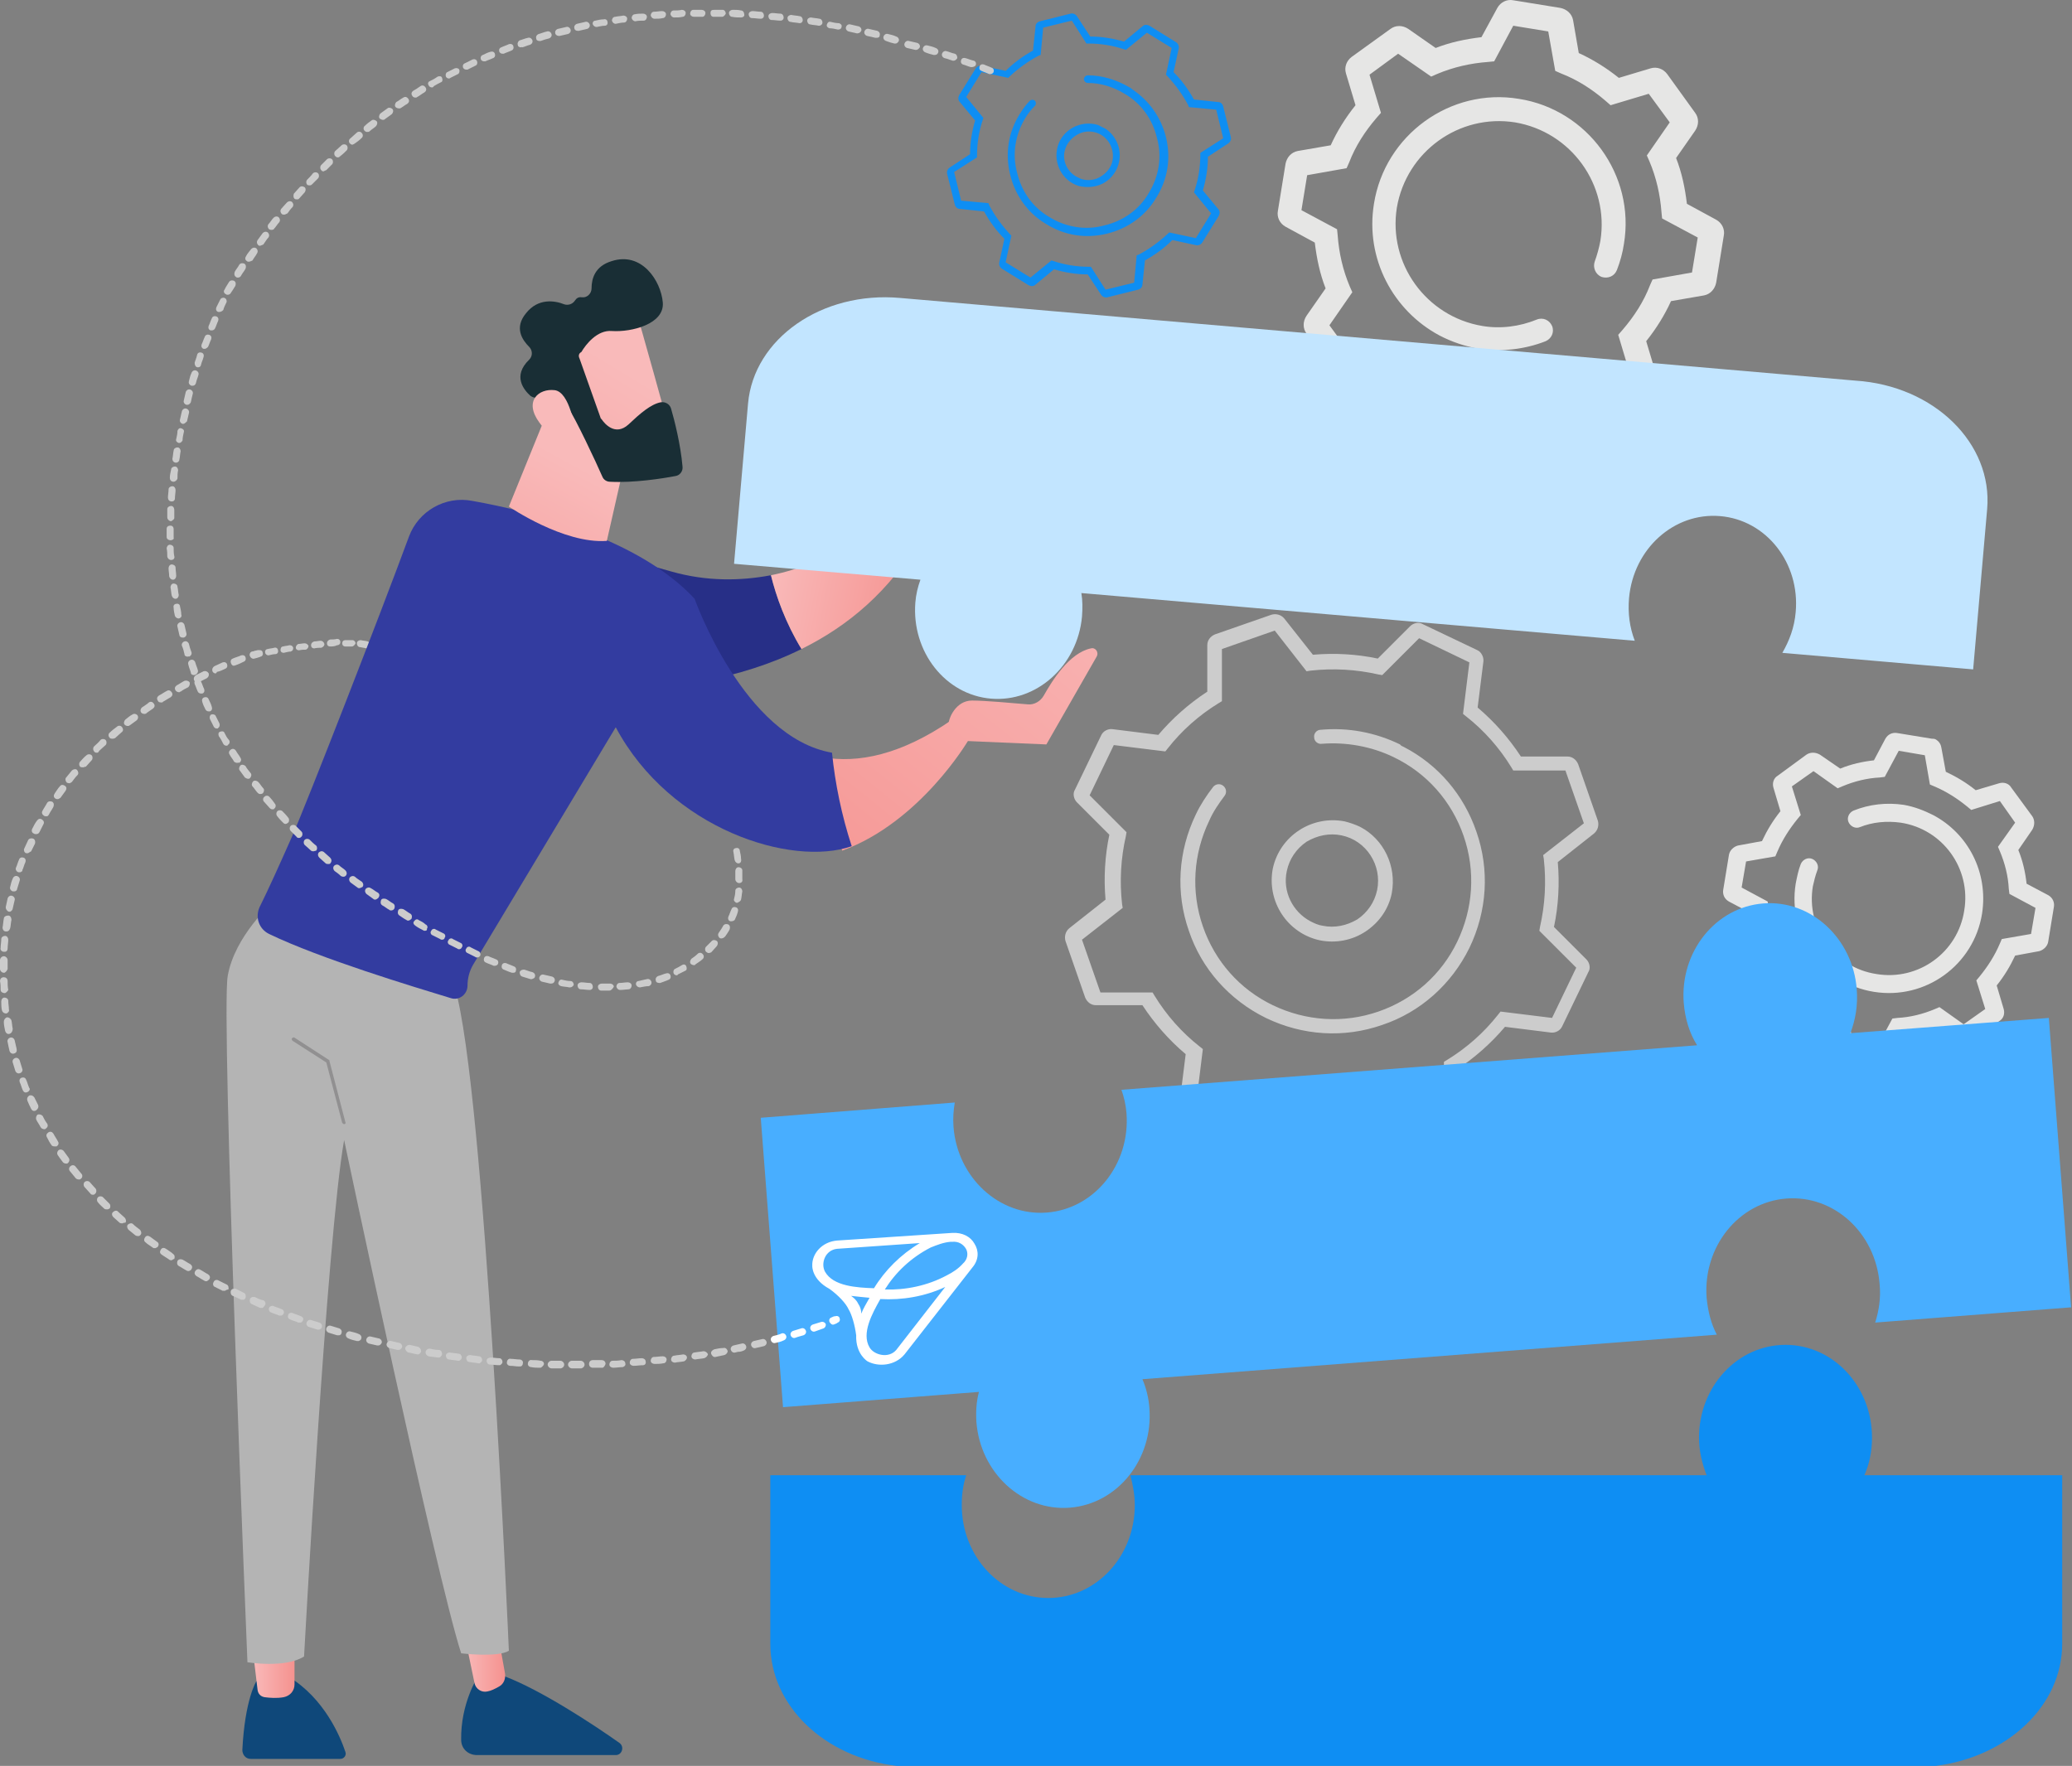<svg width="298" height="254" viewBox="0 0 298 254" fill="none" xmlns="http://www.w3.org/2000/svg">
<rect x="0" y="0" width="298" height="254" fill="#808080" stroke="none"/>
<path d="M212.518 93.537C213.067 93.811 213.433 94.543 213.342 95.183L212.518 101.77C214.897 103.783 217.001 106.161 218.739 108.814H225.417C226.149 108.814 226.698 109.272 226.973 109.912L229.809 118.054C229.992 118.695 229.809 119.426 229.26 119.884L224.045 124.001C224.32 127.111 224.137 130.313 223.496 133.332L228.162 137.998C228.619 138.455 228.802 139.279 228.436 139.827L224.686 147.604C224.411 148.244 223.679 148.61 223.039 148.518L216.452 147.695C214.439 150.074 212.061 152.178 209.408 153.916V160.594C209.408 161.326 208.95 161.875 208.31 162.15L200.168 164.986C199.527 165.169 198.796 164.986 198.338 164.437L194.221 159.222C191.111 159.497 187.909 159.314 184.89 158.673L180.224 163.339C179.767 163.796 178.944 163.979 178.395 163.613L170.619 159.862C169.978 159.588 169.612 158.856 169.704 158.216L170.527 151.629C168.148 149.616 166.044 147.238 164.306 144.585H157.628C156.896 144.585 156.347 144.127 156.073 143.487L153.237 135.345C153.054 134.704 153.237 133.972 153.785 133.515L159 129.398C158.726 126.288 158.909 123.086 159.549 120.067L154.883 115.401C154.426 114.944 154.243 114.12 154.609 113.571L158.36 105.795C158.634 105.155 159.366 104.789 160.006 104.88L166.593 105.704C168.606 103.325 170.984 101.221 173.637 99.483V92.805C173.637 92.073 174.095 91.524 174.735 91.249L182.877 88.413C183.518 88.23 184.25 88.413 184.707 88.962L188.824 94.177C191.934 93.902 195.136 94.085 198.155 94.726L202.821 90.06C203.278 89.603 204.102 89.42 204.651 89.786L212.518 93.537ZM217.641 110.827L217.367 110.37C215.629 107.534 213.433 105.063 210.872 103.051L210.414 102.685L211.329 95.275L204.102 91.798L198.796 97.104L198.247 97.013C195.045 96.281 191.751 96.098 188.458 96.464L187.909 96.555L183.335 90.7L175.742 93.353V100.855L175.284 101.13C172.448 102.868 169.978 105.063 167.966 107.625L167.6 108.082L160.189 107.168L156.713 114.395L162.019 119.701L161.928 120.25C161.196 123.452 161.013 126.745 161.379 130.039L161.47 130.588L155.615 135.162L158.268 142.755H165.77L166.044 143.212C167.783 146.048 169.978 148.518 172.54 150.531L172.997 150.897L172.082 158.307L179.31 161.784L184.616 156.478L185.164 156.569C188.366 157.301 191.66 157.484 194.953 157.118L195.502 157.026L200.076 162.881L207.67 160.228V152.727L208.127 152.452C210.963 150.714 213.433 148.518 215.446 145.957L215.812 145.499L223.222 146.414L226.698 139.187L221.392 133.881L221.484 133.332C222.216 130.13 222.399 126.837 222.033 123.543L221.941 122.994L227.796 118.42L225.143 110.827H217.641ZM201.906 107.442C206.846 110.004 210.506 114.303 212.335 119.609C214.256 125.098 213.891 131.045 211.329 136.351C208.767 141.566 204.285 145.591 198.796 147.421C193.307 149.342 187.36 148.976 182.054 146.414C176.839 143.853 172.814 139.37 170.984 133.881C169.063 128.392 169.429 122.445 171.991 117.139C172.631 115.767 173.546 114.395 174.461 113.206C174.827 112.748 175.467 112.657 175.925 113.023C176.382 113.389 176.474 114.029 176.108 114.486C175.284 115.584 174.461 116.773 173.912 118.054C171.625 122.811 171.259 128.209 172.997 133.241C174.735 138.272 178.303 142.298 183.06 144.585C187.818 146.872 193.215 147.238 198.247 145.499C203.278 143.761 207.304 140.193 209.591 135.436C211.878 130.679 212.244 125.281 210.506 120.25C208.767 115.218 205.2 111.193 200.442 108.906C197.24 107.351 193.581 106.71 190.105 106.985C189.556 107.076 189.007 106.619 189.007 106.07C188.915 105.521 189.373 104.972 189.922 104.972C193.856 104.606 197.789 105.338 201.357 107.076C201.449 107.259 201.723 107.351 201.906 107.442Z" fill="#CCCCCC"/>
<path d="M195.685 118.969C198.978 120.707 200.899 124.55 200.167 128.483C199.71 130.771 198.338 132.692 196.416 133.973C194.495 135.253 192.117 135.711 189.83 135.253C185.164 134.247 182.145 129.673 183.06 124.916C184.066 120.25 188.64 117.231 193.397 118.146C194.129 118.329 194.953 118.603 195.685 118.969ZM188.457 132.509C189.006 132.783 189.555 133.058 190.196 133.149C191.934 133.515 193.672 133.149 195.227 132.234C196.691 131.228 197.697 129.764 198.063 128.026C198.795 124.458 196.508 120.89 192.94 120.158C191.202 119.793 189.464 120.158 187.908 121.073C186.445 122.08 185.438 123.543 185.072 125.282C184.432 128.209 185.896 131.137 188.457 132.509Z" fill="#CCCCCC"/>
<path d="M278.387 106.344C278.845 106.619 279.119 106.985 279.211 107.533L279.851 111.01C281.406 111.742 282.779 112.565 284.151 113.663L287.536 112.657C288.176 112.474 288.908 112.657 289.274 113.297L292.293 117.414C292.659 117.963 292.659 118.694 292.293 119.335L290.28 122.262C290.921 123.818 291.287 125.464 291.47 127.111L294.58 128.758C295.22 129.124 295.495 129.764 295.403 130.404L294.58 135.436C294.489 136.076 293.94 136.625 293.299 136.808L289.823 137.449C289.091 139.004 288.268 140.376 287.17 141.748L288.176 145.133C288.359 145.774 288.176 146.506 287.536 146.872L283.419 149.891C282.87 150.256 282.138 150.256 281.498 149.891L278.57 147.878C277.015 148.518 275.368 148.884 273.722 149.067L272.075 152.178C271.709 152.818 271.069 153.092 270.428 153.001L265.397 152.178C264.756 152.086 264.207 151.537 264.024 150.897L263.384 147.42C261.829 146.689 260.456 145.865 259.084 144.767L255.699 145.774C255.059 145.957 254.327 145.774 253.961 145.133L250.942 141.017C250.576 140.468 250.576 139.736 250.942 139.095L252.955 136.168C252.314 134.613 251.948 132.966 251.765 131.319L248.655 129.673C248.015 129.307 247.74 128.666 247.832 128.026L248.655 122.994C248.746 122.354 249.295 121.805 249.936 121.622L253.412 120.982C254.144 119.426 254.967 118.054 256.065 116.682L255.059 113.297C254.876 112.657 255.059 111.925 255.699 111.559L259.816 108.54C260.365 108.174 261.097 108.174 261.737 108.54L264.665 110.552C266.22 109.912 267.867 109.546 269.513 109.363L271.16 106.253C271.526 105.612 272.166 105.338 272.807 105.429L277.838 106.253C278.021 106.253 278.204 106.253 278.387 106.344ZM277.564 112.839L276.832 108.631L273.081 107.991L271.069 111.742L270.337 111.833C268.507 111.925 266.677 112.382 264.939 113.114L264.299 113.388L260.822 110.918L257.712 113.114L258.993 117.231L258.535 117.78C257.346 119.243 256.34 120.799 255.608 122.537L255.333 123.177L251.125 123.909L250.485 127.66L254.235 129.673L254.327 130.404C254.419 132.234 254.876 134.064 255.608 135.802L255.882 136.442L253.412 139.919L255.608 143.029L259.725 141.748L260.274 142.206C261.737 143.487 263.292 144.401 265.031 145.133L265.671 145.408L266.403 149.616L270.154 150.256L272.166 146.506L272.898 146.414C274.728 146.323 276.558 145.865 278.296 145.133L278.936 144.859L282.413 147.329L285.523 145.133L284.242 141.017L284.7 140.468C285.889 139.004 286.895 137.449 287.627 135.711L287.902 135.07L292.11 134.338L292.75 130.587L288.999 128.575L288.908 127.843C288.817 126.013 288.359 124.184 287.627 122.445L287.353 121.805L289.823 118.329L287.627 115.218L283.51 116.499L282.962 116.041C281.498 114.852 279.943 113.846 278.204 113.114L277.564 112.839ZM283.053 147.786C283.053 147.786 282.962 147.786 283.053 147.786V147.786ZM278.021 117.231C283.053 119.884 285.981 125.464 285.066 131.411C283.876 138.821 276.924 143.853 269.513 142.663C262.103 141.474 257.072 134.521 258.261 127.111C258.444 126.196 258.627 125.19 258.993 124.275C259.267 123.635 259.999 123.269 260.639 123.543C261.28 123.818 261.646 124.549 261.371 125.19C261.097 125.922 260.914 126.654 260.731 127.477C259.725 133.515 263.841 139.187 269.879 140.102C275.917 141.108 281.589 136.991 282.504 130.953C283.51 124.915 279.394 119.243 273.356 118.329C271.343 118.054 269.33 118.237 267.501 118.969C266.86 119.243 266.128 118.877 265.854 118.237C265.58 117.597 265.945 116.865 266.586 116.59C268.873 115.675 271.343 115.401 273.813 115.767C275.368 116.041 276.741 116.59 278.021 117.231Z" fill="#E6E6E5"/>
<path d="M206.571 62.89C206.022 62.615 205.564 62.066 205.473 61.334L204.649 56.577C202.637 55.662 200.716 54.473 198.886 53.009L194.312 54.382C193.397 54.656 192.482 54.29 191.933 53.558L187.908 47.978C187.359 47.246 187.359 46.239 187.908 45.416L190.652 41.482C189.829 39.378 189.372 37.183 189.097 34.895L184.889 32.608C184.066 32.151 183.608 31.236 183.791 30.321L184.889 23.552C185.072 22.637 185.712 21.905 186.627 21.722L191.384 20.898C192.299 18.886 193.488 16.965 194.952 15.135L193.58 10.561C193.305 9.646 193.671 8.731 194.403 8.182L199.984 4.157C200.716 3.608 201.722 3.608 202.545 4.157L206.479 6.901C208.583 6.078 210.779 5.621 213.066 5.346L215.353 1.138C215.81 0.314 216.725 -0.143 217.64 0.04L224.41 1.138C225.325 1.321 226.057 1.961 226.24 2.876L227.063 7.633C229.076 8.548 230.997 9.737 232.827 11.201L237.401 9.829C238.316 9.554 239.23 9.92 239.779 10.652L243.805 16.233C244.354 16.965 244.354 17.971 243.805 18.794L241.06 22.728C241.884 24.832 242.341 27.028 242.615 29.315L246.824 31.602C247.647 32.059 248.104 32.974 247.921 33.889L246.824 40.659C246.641 41.574 246 42.306 245.085 42.489L240.328 43.312C239.413 45.325 238.224 47.246 236.76 49.075L238.133 53.65C238.407 54.565 238.041 55.479 237.309 56.028L231.729 60.054C230.997 60.602 229.991 60.602 229.167 60.054L225.233 57.309C223.129 58.133 220.934 58.59 218.647 58.864L216.359 63.073C215.902 63.896 214.987 64.353 214.072 64.17L207.303 63.073C207.028 63.073 206.845 62.981 206.571 62.89ZM207.668 54.199L208.675 59.871L213.706 60.694L216.451 55.571L217.366 55.479C219.836 55.297 222.306 54.748 224.684 53.741L225.508 53.375L230.265 56.669L234.382 53.65L232.735 48.161L233.375 47.429C235.022 45.508 236.394 43.404 237.309 41.025L237.675 40.202L243.347 39.195L244.171 34.164L239.047 31.419L238.956 30.504C238.773 28.034 238.224 25.564 237.218 23.186L236.852 22.362L240.145 17.605L237.126 13.488L231.637 15.135L230.905 14.495C228.984 12.848 226.88 11.476 224.501 10.561L223.678 10.195L222.672 4.523L217.64 3.699L214.896 8.823L213.981 8.914C211.511 9.097 209.041 9.646 206.662 10.652L205.839 11.018L201.082 7.725L196.965 10.744L198.612 16.233L197.971 16.965C196.324 18.886 194.952 20.99 194.037 23.369L193.671 24.192L187.999 25.198L187.176 30.23L192.299 32.974L192.391 33.889C192.574 36.359 193.122 38.829 194.129 41.208L194.495 42.031L191.201 46.788L194.22 50.905L199.709 49.258L200.441 49.899C202.362 51.546 204.466 52.918 206.845 53.833L207.668 54.199ZM207.028 48.252C200.35 44.684 196.324 37.183 197.605 29.315C199.16 19.435 208.583 12.573 218.464 14.22C228.344 15.775 235.205 25.198 233.558 35.078C233.375 36.359 233.01 37.64 232.552 38.829C232.186 39.744 231.271 40.11 230.356 39.836C229.442 39.47 229.076 38.463 229.35 37.64C229.716 36.634 229.991 35.627 230.174 34.621C231.454 26.57 225.965 18.977 217.915 17.605C209.864 16.324 202.271 21.813 200.899 29.864C199.618 37.914 205.107 45.508 213.158 46.88C215.811 47.337 218.555 46.971 221.025 45.965C221.94 45.599 222.855 46.057 223.221 46.88C223.587 47.795 223.129 48.71 222.306 49.075C219.287 50.265 215.902 50.631 212.7 50.173C210.687 49.807 208.766 49.167 207.028 48.252Z" fill="#E6E6E5"/>
<path d="M169.154 6.078C169.429 6.261 169.612 6.627 169.52 6.993L168.789 10.378C169.978 11.567 170.893 12.848 171.716 14.312L175.192 14.678C175.558 14.678 175.833 14.952 175.924 15.318L177.022 19.709C177.114 20.075 176.931 20.441 176.656 20.624L173.729 22.545C173.729 24.192 173.454 25.839 172.997 27.394L175.192 30.047C175.467 30.321 175.467 30.687 175.284 31.053L172.905 34.896C172.722 35.17 172.356 35.353 171.99 35.261L168.605 34.53C167.416 35.719 166.135 36.634 164.672 37.457L164.306 40.934C164.306 41.3 164.031 41.574 163.665 41.665L159.274 42.763C158.908 42.855 158.542 42.672 158.359 42.397L156.438 39.47C154.791 39.47 153.145 39.195 151.589 38.738L148.936 40.934C148.662 41.208 148.296 41.208 147.93 41.025L144.088 38.646C143.813 38.464 143.63 38.097 143.722 37.732L144.454 34.347C143.264 33.157 142.35 31.877 141.526 30.413L138.05 30.047C137.684 30.047 137.409 29.773 137.318 29.407L136.22 25.015C136.129 24.649 136.312 24.283 136.586 24.101L139.514 22.179C139.514 20.533 139.788 18.886 140.245 17.331L138.05 14.678C137.775 14.403 137.775 14.037 137.958 13.671L140.337 9.829C140.52 9.554 140.886 9.372 141.252 9.463L144.637 10.195C145.826 9.006 147.107 8.091 148.57 7.267L148.936 3.791C148.936 3.425 149.211 3.151 149.577 3.059L153.968 1.961C154.334 1.87 154.7 2.053 154.883 2.327L156.804 5.255C158.451 5.255 160.097 5.529 161.653 5.987L164.306 3.791C164.58 3.517 164.946 3.517 165.312 3.699L169.154 6.078ZM170.984 15.409L170.893 15.135C170.069 13.58 169.063 12.207 167.874 10.927L167.691 10.744L168.514 6.901L164.946 4.706L161.927 7.176L161.653 7.084C160.006 6.535 158.268 6.261 156.53 6.261H156.255L154.151 2.968L150.034 3.974L149.668 7.908L149.394 7.999C147.839 8.823 146.466 9.829 145.186 11.018L145.003 11.201L141.16 10.378L138.965 13.946L141.435 16.965L141.343 17.239C140.794 18.886 140.52 20.624 140.52 22.362V22.637L137.226 24.741L138.233 28.858L142.167 29.224L142.258 29.498C143.081 31.053 144.088 32.425 145.277 33.706L145.46 33.889L144.637 37.732L148.205 39.927L151.224 37.457L151.498 37.549C153.145 38.097 154.883 38.372 156.621 38.372H156.896L159 41.665L163.116 40.659L163.482 36.725L163.757 36.634C165.312 35.81 166.684 34.804 167.965 33.615L168.148 33.432L171.99 34.255L174.186 30.687L171.716 27.668L171.807 27.394C172.356 25.747 172.631 24.009 172.631 22.271V21.996L175.924 19.892L174.918 15.775L170.984 15.409ZM162.842 12.848C165.312 14.495 166.959 16.873 167.691 19.709C168.423 22.728 167.965 25.747 166.318 28.4C164.763 31.053 162.202 32.883 159.183 33.615C156.164 34.347 153.145 33.889 150.492 32.242C147.839 30.687 146.009 28.126 145.277 25.107C144.545 22.088 145.003 19.069 146.649 16.416C147.107 15.684 147.564 15.043 148.113 14.495C148.296 14.312 148.662 14.312 148.845 14.495C149.028 14.678 149.028 15.043 148.845 15.226C148.296 15.775 147.839 16.324 147.473 16.965C146.009 19.343 145.551 22.179 146.283 24.832C146.924 27.577 148.571 29.864 150.949 31.236C153.328 32.7 156.164 33.157 158.817 32.425C161.561 31.785 163.848 30.138 165.221 27.76C166.684 25.381 167.142 22.545 166.41 19.892C165.769 17.148 164.123 14.861 161.744 13.488C160.097 12.482 158.268 11.933 156.438 11.933C156.164 11.933 155.889 11.659 155.889 11.384C155.889 11.11 156.164 10.835 156.438 10.835C158.542 10.835 160.555 11.476 162.293 12.482C162.659 12.665 162.751 12.756 162.842 12.848Z" fill="#0E8EF3"/>
<path d="M159 18.52C160.647 19.618 161.47 21.722 160.83 23.735C160.464 24.924 159.64 25.839 158.634 26.388C157.536 26.937 156.347 27.029 155.158 26.754C152.779 26.022 151.407 23.461 152.139 20.991C152.87 18.612 155.432 17.24 157.902 17.971C158.268 18.154 158.634 18.337 159 18.52ZM154.609 25.29C154.883 25.473 155.158 25.565 155.524 25.748C156.438 26.022 157.353 25.931 158.176 25.473C159 25.016 159.64 24.284 159.915 23.461C160.464 21.631 159.457 19.618 157.628 19.069C156.713 18.795 155.798 18.886 154.975 19.344C154.151 19.801 153.511 20.533 153.236 21.357C152.688 22.82 153.328 24.467 154.609 25.29Z" fill="#0E8EF3"/>
<path d="M36.411 94.635C36.228 94.635 35.953 94.452 35.953 94.269C35.862 93.995 36.045 93.72 36.319 93.72C36.319 93.72 36.685 93.629 37.234 93.537C37.509 93.446 37.783 93.629 37.783 93.903C37.875 94.178 37.692 94.452 37.417 94.452C36.868 94.544 36.502 94.635 36.502 94.635C36.502 94.635 36.502 94.635 36.411 94.635ZM38.606 94.269C38.424 94.269 38.149 94.086 38.149 93.903C38.058 93.629 38.241 93.354 38.515 93.354C38.789 93.263 39.156 93.263 39.43 93.171C39.704 93.08 39.979 93.263 39.979 93.537C40.07 93.812 39.887 94.086 39.613 94.086C39.338 94.086 38.972 94.178 38.606 94.269C38.698 94.269 38.606 94.269 38.606 94.269ZM40.802 93.903C40.528 93.903 40.345 93.72 40.345 93.537C40.345 93.263 40.436 92.988 40.711 92.988C40.985 92.897 41.351 92.897 41.626 92.805C41.9 92.805 42.083 92.897 42.174 93.171C42.174 93.446 42.083 93.629 41.809 93.72C41.534 93.72 41.168 93.812 40.802 93.903C40.894 93.812 40.802 93.903 40.802 93.903ZM42.998 93.537C42.723 93.537 42.54 93.354 42.54 93.171C42.54 92.897 42.723 92.714 42.906 92.623C43.181 92.623 43.547 92.531 43.821 92.531C44.096 92.531 44.279 92.714 44.37 92.897C44.37 93.171 44.187 93.354 44.004 93.446C43.73 93.446 43.364 93.446 42.998 93.537C43.089 93.537 42.998 93.537 42.998 93.537ZM52.787 93.263H52.695C52.421 93.171 52.146 93.171 51.78 93.08C51.506 93.08 51.323 92.805 51.323 92.531C51.323 92.257 51.597 92.074 51.872 92.074C52.238 92.165 52.604 92.165 52.878 92.257C53.153 92.348 53.244 92.623 53.244 92.805C53.244 93.08 53.061 93.263 52.787 93.263ZM45.193 93.263C44.919 93.263 44.736 93.08 44.736 92.805C44.736 92.531 44.919 92.348 45.193 92.257C45.559 92.257 45.834 92.165 46.108 92.165C46.383 92.165 46.566 92.348 46.657 92.623C46.657 92.897 46.474 93.08 46.2 93.171C45.925 93.171 45.559 93.171 45.193 93.263C45.285 93.263 45.193 93.263 45.193 93.263ZM47.48 92.988C47.206 92.988 47.023 92.805 47.023 92.531C47.023 92.257 47.206 92.074 47.48 91.982C47.846 91.982 48.121 91.982 48.487 91.891C48.761 91.891 48.944 92.074 48.944 92.348C48.944 92.623 48.761 92.805 48.487 92.805C48.121 92.988 47.755 92.988 47.48 92.988ZM50.591 92.988C50.316 92.988 49.951 92.988 49.676 92.988C49.402 92.988 49.219 92.805 49.219 92.531C49.219 92.257 49.402 92.074 49.676 92.074C50.042 92.074 50.316 92.074 50.682 92.074C50.957 92.074 51.14 92.348 51.14 92.531C51.048 92.714 50.865 92.988 50.591 92.988Z" fill="#CCCCCC"/>
<path d="M294.669 146.415L297.871 188.04L269.694 190.235C270.243 188.497 270.518 186.668 270.335 184.746C269.786 177.336 263.748 171.847 256.886 172.396C250.025 172.945 244.902 179.349 245.451 186.668C245.634 188.589 246.091 190.418 246.915 191.974L164.305 198.378C164.853 199.658 165.219 201.122 165.311 202.586C165.86 209.905 160.737 216.308 153.875 216.857C147.014 217.406 140.976 211.826 140.427 204.507C140.336 203.043 140.427 201.579 140.793 200.207L112.616 202.403L109.414 160.778L137.317 158.582C137.134 159.68 137.042 160.869 137.134 162.058C137.683 169.377 143.721 174.958 150.582 174.409C157.443 173.86 162.566 167.456 162.017 160.137C161.926 158.948 161.651 157.759 161.286 156.752L244.079 150.348C242.981 148.61 242.34 146.506 242.157 144.219C241.609 136.9 246.732 130.496 253.593 129.947C260.454 129.399 266.492 134.979 267.041 142.298C267.224 144.585 266.858 146.689 266.126 148.61L294.669 146.415Z" fill="#48AEFF"/>
<path d="M296.591 212.192V236.435C296.591 245.4 288.632 252.719 278.386 254H128.992C118.655 252.811 110.787 245.4 110.787 236.435V212.192H138.964C138.507 213.564 138.324 214.936 138.324 216.491C138.324 223.902 143.904 229.848 150.766 229.848C157.627 229.848 163.207 223.902 163.207 216.491C163.207 215.028 162.933 213.564 162.567 212.192H245.452C244.811 210.545 244.354 208.715 244.354 206.794C244.354 199.384 249.934 193.438 256.796 193.438C263.657 193.438 269.238 199.384 269.238 206.794C269.238 208.715 268.872 210.545 268.14 212.192H296.591Z" fill="#0E8EF3"/>
<path d="M139.239 106.528L136.952 103.509C129.542 108.632 123.321 109.821 118.289 108.906C118.746 113.389 119.661 117.872 121.125 122.355C132.378 118.238 139.239 106.528 139.239 106.528Z" fill="url(#paint0_linear_1997_28310)"/>
<path d="M36.868 241.833C36.868 241.833 35.221 244.394 34.855 251.713C34.855 252.353 35.313 252.994 36.045 252.994H48.944C49.493 252.994 49.859 252.445 49.676 251.988C48.944 249.792 46.657 244.303 41.534 241.192L36.868 241.833Z" fill="#0F487A"/>
<path d="M36.319 236.983L37.051 243.113C37.143 243.662 37.509 244.028 38.058 244.119C38.789 244.211 39.796 244.302 40.802 244.119C41.717 243.936 42.357 243.204 42.357 242.29V236.435L36.319 236.983Z" fill="url(#paint1_linear_1997_28310)"/>
<path d="M68.704 241.192C68.704 241.192 66.234 245.034 66.326 250.249C66.326 251.53 67.332 252.445 68.613 252.445H88.556C89.471 252.445 89.837 251.255 89.105 250.706C85.354 248.053 77.853 243.113 72.547 241.101H68.704V241.192Z" fill="#0F487A"/>
<path d="M66.692 234.605L68.248 242.107C68.431 242.93 69.254 243.479 70.077 243.296C70.626 243.204 71.175 242.93 71.816 242.564C72.456 242.198 72.73 241.466 72.639 240.734L70.992 231.586L66.692 234.605Z" fill="url(#paint2_linear_1997_28310)"/>
<path d="M39.155 129.855C39.155 129.855 33.757 134.613 32.751 140.376C31.745 146.14 35.587 239.088 35.587 239.088C35.587 239.088 40.985 240.002 43.729 238.264C43.729 238.264 47.023 177.885 49.493 163.979C49.493 163.979 62.666 226.463 66.326 237.807C66.326 237.807 71.54 238.447 73.187 237.441C73.187 237.441 69.711 156.386 65.411 142.023L39.155 129.855Z" fill="#B4B4B4"/>
<path d="M49.493 161.693C49.401 161.693 49.31 161.601 49.218 161.51L46.931 152.819L42.083 149.708C41.991 149.617 41.9 149.434 41.991 149.342C42.083 149.251 42.266 149.159 42.357 149.251L47.297 152.453C47.389 152.453 47.389 152.544 47.389 152.636L49.676 161.418C49.767 161.51 49.676 161.693 49.493 161.693Z" fill="#919091"/>
<path d="M96.516 82.192C74.652 75.88 67.882 79.356 67.882 79.356L75.201 98.385C75.201 98.385 97.157 102.319 115.271 93.353C112.984 89.603 111.611 85.669 110.879 82.741C106.488 83.565 101.64 83.656 96.516 82.192Z" fill="#272F87"/>
<path d="M137.958 56.486C138.05 55.754 137.135 55.388 136.677 55.937L132.652 61.426C131.829 62.524 131.463 63.805 131.371 65.085L131.646 68.836C131.554 70.575 130.822 72.313 129.45 73.411C126.157 76.155 119.387 81.004 110.879 82.742C111.611 85.761 112.983 89.603 115.27 93.354C121.949 90.061 127.986 85.029 132.378 77.436C133.75 77.253 134.848 76.247 135.031 74.874L137.958 56.486Z" fill="url(#paint3_linear_1997_28310)"/>
<path d="M99.9 86.126C91.941 77.527 76.663 73.593 67.88 72.038C64.038 71.306 60.196 73.501 58.824 77.161C54.89 87.864 44.095 115.584 41.99 120.341C40.252 124.275 38.514 128.117 37.325 130.496C36.684 131.96 37.233 133.607 38.697 134.338C46.107 137.906 59.464 141.932 64.862 143.578C66.051 143.944 67.24 143.029 67.24 141.749C67.24 140.742 67.514 139.644 68.063 138.73L88.556 104.606C96.424 119.335 113.897 124.733 122.496 121.714C121.033 117.231 120.118 112.748 119.66 108.265C106.944 106.07 99.9 86.126 99.9 86.126Z" fill="#333CA0"/>
<path d="M79.957 56.211L73.188 72.861C73.188 72.861 81.055 78.259 87.276 77.801L90.661 62.889L79.957 56.211Z" fill="url(#paint4_linear_1997_28310)"/>
<path d="M91.484 44.867C91.667 45.05 96.424 62.341 96.424 62.341L86.544 64.811L79.591 49.167C79.591 49.167 88.922 41.208 91.484 44.867Z" fill="url(#paint5_linear_1997_28310)"/>
<path d="M83.341 51.545L86.36 60.053C86.36 60.145 86.451 60.236 86.543 60.328C86.909 60.877 88.464 62.798 90.385 61.06C92.032 59.505 93.587 58.132 95.051 57.858C95.691 57.766 96.332 58.132 96.514 58.773C96.972 60.328 97.887 63.896 98.161 67.098C98.253 67.738 97.795 68.379 97.155 68.47C95.234 68.836 91.117 69.476 87.732 69.293C87.275 69.293 86.817 69.019 86.634 68.561C85.719 66.457 82.792 60.236 81.694 58.59C80.688 57.035 78.218 57.126 77.211 57.217C76.845 57.217 76.571 57.126 76.296 56.943C75.382 56.12 73.644 54.107 76.114 51.728C76.662 51.179 76.571 50.356 76.114 49.899C75.107 48.892 73.918 47.154 75.656 45.05C77.394 42.854 79.773 43.22 81.145 43.769C81.694 43.952 82.334 43.769 82.7 43.22C82.883 42.946 83.158 42.672 83.707 42.763C84.439 42.854 85.079 42.214 85.079 41.482C85.079 40.11 85.536 38.28 88.007 37.548C92.306 36.176 95.051 40.384 95.325 43.495C95.6 46.605 90.843 47.795 88.007 47.612C85.902 47.429 84.256 49.533 83.615 50.631C83.249 50.814 83.158 51.179 83.341 51.545Z" fill="#192E35"/>
<path d="M82.701 61.792C82.701 61.792 81.969 56.394 79.774 56.12C77.487 55.845 75.291 57.675 77.578 60.786C80.323 64.536 82.701 61.792 82.701 61.792Z" fill="#F9BABA"/>
<path d="M137.593 106.527L150.492 107.076L157.719 94.451C158.085 93.811 157.536 93.079 156.896 93.262C153.785 93.902 151.315 97.928 150.126 100.032C149.669 100.855 148.754 101.404 147.839 101.313C145.643 101.13 141.709 100.764 139.788 100.764C137.501 100.764 136.312 103.325 136.403 104.514C136.403 104.697 136.495 104.88 136.495 104.88L137.593 106.527Z" fill="url(#paint6_linear_1997_28310)"/>
<path d="M36.594 94.726C36.319 94.817 36.045 94.634 35.953 94.36C35.862 94.085 36.045 93.811 36.319 93.719C36.685 93.628 36.96 93.537 36.96 93.537C37.234 93.445 37.509 93.628 37.6 93.902C37.692 94.177 37.509 94.451 37.234 94.543C37.234 94.543 36.96 94.634 36.594 94.726Z" fill="#CCCCCC"/>
<path d="M106.122 194.444C106.03 194.444 105.847 194.535 105.756 194.535C105.481 194.627 105.207 194.444 105.115 194.169C105.024 193.895 105.207 193.62 105.481 193.529C105.847 193.437 106.305 193.346 106.67 193.254C106.945 193.163 107.219 193.346 107.311 193.62C107.402 193.895 107.219 194.169 106.945 194.261C106.762 194.352 106.488 194.444 106.122 194.444ZM104.2 194.901C104.109 194.901 104.109 194.901 104.2 194.901C103.743 194.993 103.377 195.084 102.92 195.176C102.645 195.267 102.371 194.993 102.279 194.718C102.188 194.444 102.462 194.169 102.737 194.078C103.194 193.986 103.56 193.895 104.017 193.895C104.292 193.803 104.566 193.986 104.658 194.352C104.658 194.535 104.475 194.81 104.2 194.901ZM108.683 193.895C108.409 193.986 108.134 193.803 108.043 193.529C107.951 193.254 108.134 192.98 108.409 192.889C108.775 192.797 109.232 192.706 109.598 192.614C109.872 192.523 110.147 192.706 110.238 192.98C110.33 193.254 110.147 193.529 109.872 193.62C109.506 193.712 109.14 193.803 108.683 193.895ZM101.273 195.359C100.815 195.45 100.449 195.45 99.992 195.542C99.718 195.542 99.443 195.359 99.443 195.084C99.443 194.81 99.626 194.535 99.901 194.535C100.358 194.444 100.724 194.444 101.181 194.352C101.456 194.352 101.73 194.535 101.822 194.81C101.73 195.084 101.547 195.267 101.273 195.359ZM98.345 195.816C97.888 195.908 97.431 195.908 97.065 195.999C96.79 195.999 96.516 195.816 96.516 195.542C96.516 195.267 96.699 194.993 96.973 194.993C97.431 194.901 97.796 194.901 98.254 194.81C98.528 194.81 98.803 194.993 98.803 195.267C98.803 195.45 98.62 195.725 98.345 195.816ZM95.418 196.09C95.418 196.182 95.418 196.182 95.418 196.09C94.96 196.182 94.503 196.182 94.137 196.182C93.863 196.182 93.588 195.999 93.588 195.725C93.588 195.45 93.771 195.176 94.046 195.176C94.503 195.176 94.869 195.084 95.326 195.084C95.601 195.084 95.875 195.267 95.875 195.542C95.875 195.816 95.692 196.09 95.418 196.09ZM92.49 196.365C92.49 196.456 92.399 196.456 92.49 196.365C92.033 196.365 91.576 196.456 91.118 196.456C90.844 196.456 90.569 196.273 90.569 195.999C90.569 195.725 90.752 195.45 91.027 195.45C91.484 195.45 91.85 195.359 92.307 195.359C92.582 195.359 92.856 195.542 92.856 195.816C92.948 196.09 92.765 196.365 92.49 196.365ZM89.563 196.639C89.563 196.639 89.471 196.639 89.563 196.639C89.105 196.639 88.648 196.731 88.191 196.731C87.916 196.731 87.642 196.548 87.642 196.273C87.642 195.999 87.825 195.725 88.099 195.725C88.557 195.725 88.922 195.725 89.38 195.633C89.654 195.633 89.929 195.816 89.929 196.09C90.02 196.365 89.837 196.548 89.563 196.639ZM86.635 196.731C86.544 196.731 86.544 196.731 86.635 196.731C86.087 196.731 85.721 196.731 85.263 196.731C84.989 196.731 84.714 196.548 84.714 196.182C84.714 195.908 84.897 195.633 85.263 195.633C85.721 195.633 86.087 195.633 86.544 195.633C86.818 195.633 87.093 195.816 87.093 196.182C87.001 196.456 86.818 196.731 86.635 196.731ZM83.616 196.822H83.525C83.067 196.822 82.702 196.822 82.244 196.822C81.97 196.822 81.695 196.548 81.695 196.273C81.695 195.999 81.97 195.725 82.244 195.725C82.702 195.725 83.067 195.725 83.525 195.725C83.799 195.725 84.074 195.999 84.074 196.273C84.074 196.548 83.891 196.731 83.616 196.822ZM80.689 196.822H80.597C80.14 196.822 79.774 196.822 79.317 196.822C79.042 196.822 78.768 196.548 78.768 196.273C78.768 195.999 79.042 195.725 79.317 195.725C79.774 195.725 80.14 195.725 80.597 195.725C80.872 195.725 81.146 195.999 81.146 196.273C81.146 196.548 80.963 196.731 80.689 196.822ZM77.761 196.731H77.67C77.213 196.731 76.847 196.731 76.389 196.639C76.115 196.639 75.84 196.365 75.932 196.09C75.932 195.816 76.206 195.542 76.481 195.633C76.938 195.633 77.304 195.633 77.761 195.725C78.036 195.725 78.31 195.999 78.219 196.273C78.127 196.456 77.945 196.639 77.761 196.731ZM74.834 196.548C74.834 196.548 74.743 196.548 74.651 196.548C74.194 196.548 73.828 196.456 73.37 196.456C73.096 196.456 72.821 196.182 72.913 195.908C72.913 195.633 73.187 195.359 73.462 195.45C73.919 195.45 74.285 195.542 74.743 195.542C75.017 195.542 75.291 195.816 75.2 196.09C75.2 196.365 75.017 196.548 74.834 196.548ZM71.906 196.365C71.815 196.365 71.815 196.365 71.724 196.365C71.266 196.365 70.9 196.273 70.443 196.273C70.168 196.273 69.985 195.999 69.985 195.725C69.985 195.45 70.26 195.267 70.534 195.267C70.992 195.267 71.358 195.359 71.815 195.359C72.09 195.359 72.272 195.633 72.272 195.908C72.272 196.09 72.09 196.273 71.906 196.365ZM68.979 196.09C68.888 196.09 68.888 196.09 68.796 196.09C68.339 195.999 67.973 195.999 67.515 195.908C67.241 195.908 67.058 195.633 67.058 195.359C67.058 195.084 67.332 194.901 67.607 194.901C68.064 194.993 68.43 194.993 68.888 195.084C69.162 195.084 69.345 195.359 69.345 195.633C69.345 195.816 69.162 195.999 68.979 196.09ZM66.052 195.725C65.96 195.725 65.96 195.725 65.869 195.725C65.411 195.633 65.045 195.633 64.588 195.542C64.313 195.542 64.13 195.267 64.13 194.993C64.13 194.718 64.405 194.535 64.679 194.535C65.137 194.627 65.503 194.627 65.96 194.718C66.234 194.718 66.417 194.993 66.417 195.267C66.417 195.45 66.234 195.633 66.052 195.725ZM63.124 195.267C63.033 195.267 63.032 195.267 62.941 195.267C62.484 195.176 62.118 195.176 61.66 195.084C61.386 194.993 61.203 194.81 61.203 194.444C61.294 194.169 61.477 193.986 61.843 193.986C62.209 194.078 62.667 194.169 63.124 194.169C63.398 194.169 63.581 194.444 63.581 194.81C63.49 195.084 63.307 195.267 63.124 195.267ZM60.197 194.81C60.105 194.81 60.105 194.81 60.014 194.81C59.556 194.718 59.19 194.627 58.733 194.535C58.458 194.444 58.275 194.169 58.275 193.895C58.367 193.62 58.641 193.437 58.916 193.437C59.282 193.529 59.739 193.62 60.105 193.712C60.38 193.803 60.562 194.078 60.562 194.352C60.562 194.535 60.38 194.718 60.197 194.81ZM57.361 194.169C57.269 194.169 57.178 194.169 57.178 194.169C56.72 194.078 56.354 193.986 55.988 193.895C55.714 193.803 55.531 193.529 55.622 193.254C55.714 192.98 55.988 192.797 56.263 192.889C56.629 192.98 57.086 193.071 57.452 193.163C57.726 193.254 57.909 193.529 57.818 193.803C57.726 193.986 57.544 194.169 57.361 194.169ZM54.433 193.529C54.342 193.529 54.25 193.529 54.25 193.529C53.884 193.437 53.427 193.346 53.061 193.254C52.786 193.163 52.603 192.889 52.695 192.614C52.786 192.34 53.061 192.157 53.335 192.248C53.701 192.34 54.159 192.431 54.525 192.523C54.799 192.614 54.982 192.889 54.891 193.163C54.799 193.346 54.616 193.529 54.433 193.529ZM51.597 192.889C51.505 192.889 51.414 192.889 51.323 192.889C50.957 192.797 50.499 192.706 50.133 192.523C49.859 192.431 49.676 192.157 49.767 191.882C49.859 191.608 50.133 191.425 50.408 191.516C50.774 191.608 51.231 191.699 51.597 191.882C51.871 191.974 52.054 192.248 51.963 192.523C51.963 192.706 51.78 192.797 51.597 192.889ZM48.761 192.065C48.669 192.065 48.578 192.065 48.487 192.065C48.121 191.974 47.663 191.791 47.297 191.699C47.023 191.608 46.84 191.333 46.931 191.059C47.023 190.784 47.297 190.601 47.572 190.693C47.938 190.784 48.395 190.967 48.761 191.059C49.035 191.15 49.218 191.425 49.127 191.699C49.127 191.882 48.944 192.065 48.761 192.065ZM45.925 191.242C45.834 191.242 45.742 191.242 45.651 191.242C45.285 191.15 44.827 190.967 44.461 190.876C44.187 190.784 44.004 190.51 44.095 190.236C44.187 189.961 44.461 189.778 44.736 189.87C45.102 189.961 45.559 190.144 45.925 190.236C46.199 190.327 46.382 190.601 46.291 190.876C46.291 191.059 46.108 191.15 45.925 191.242ZM43.181 190.236C43.089 190.236 42.997 190.236 42.906 190.236C42.54 190.053 42.083 189.961 41.717 189.778C41.442 189.687 41.351 189.412 41.442 189.138C41.534 188.863 41.808 188.772 42.083 188.863C42.449 189.046 42.906 189.138 43.272 189.321C43.546 189.412 43.729 189.687 43.546 189.961C43.455 190.144 43.363 190.236 43.181 190.236ZM40.436 189.229C40.344 189.229 40.253 189.229 40.161 189.229C39.795 189.046 39.338 188.955 38.972 188.772C38.698 188.68 38.606 188.314 38.698 188.131C38.789 187.857 39.155 187.765 39.338 187.857C39.704 188.04 40.161 188.131 40.527 188.314C40.802 188.406 40.893 188.68 40.802 188.955C40.71 189.046 40.619 189.229 40.436 189.229ZM37.691 188.131C37.6 188.131 37.508 188.131 37.417 188.131C37.051 187.948 36.594 187.765 36.228 187.582C35.953 187.491 35.862 187.125 35.953 186.851C36.045 186.576 36.411 186.485 36.685 186.576C37.051 186.759 37.417 186.942 37.874 187.034C38.149 187.125 38.24 187.491 38.149 187.674C37.966 187.948 37.874 188.131 37.691 188.131ZM35.038 186.942C34.947 186.942 34.855 186.942 34.672 186.942C34.306 186.759 33.941 186.576 33.483 186.393C33.209 186.302 33.117 185.936 33.209 185.661C33.3 185.387 33.666 185.295 33.941 185.387C34.306 185.57 34.672 185.753 35.038 185.936C35.313 186.027 35.404 186.393 35.313 186.668C35.313 186.759 35.13 186.942 35.038 186.942ZM32.385 185.661C32.294 185.661 32.111 185.661 32.019 185.661C31.654 185.478 31.288 185.295 30.922 185.112C30.647 185.021 30.556 184.655 30.739 184.381C30.83 184.106 31.196 184.015 31.47 184.198C31.836 184.381 32.202 184.563 32.568 184.746C32.843 184.838 32.934 185.204 32.843 185.478C32.66 185.478 32.477 185.57 32.385 185.661ZM29.732 184.289C29.641 184.289 29.458 184.289 29.366 184.198C29 184.015 28.634 183.74 28.268 183.557C27.994 183.374 27.903 183.1 28.086 182.825C28.268 182.551 28.543 182.459 28.817 182.642C29.183 182.825 29.549 183.1 29.915 183.283C30.19 183.466 30.281 183.74 30.098 184.015C30.007 184.106 29.915 184.198 29.732 184.289ZM27.171 182.825C27.079 182.825 26.896 182.825 26.805 182.734C26.439 182.551 26.073 182.276 25.707 182.093C25.433 181.91 25.433 181.636 25.524 181.362C25.707 181.087 25.981 181.087 26.256 181.179C26.622 181.362 26.988 181.636 27.354 181.819C27.628 182.002 27.72 182.276 27.537 182.551C27.445 182.734 27.354 182.734 27.171 182.825ZM24.701 181.27C24.609 181.27 24.426 181.27 24.335 181.179C23.969 180.904 23.603 180.721 23.237 180.447C22.962 180.264 22.962 179.989 23.145 179.715C23.328 179.44 23.603 179.44 23.877 179.623C24.243 179.898 24.609 180.081 24.884 180.355C25.158 180.538 25.158 180.813 25.067 181.087C24.975 181.087 24.792 181.179 24.701 181.27ZM22.322 179.532C22.139 179.532 22.048 179.532 21.956 179.44C21.59 179.166 21.224 178.983 20.95 178.709C20.675 178.526 20.675 178.251 20.858 177.977C21.041 177.702 21.316 177.702 21.59 177.885C21.956 178.16 22.231 178.343 22.596 178.617C22.871 178.8 22.871 179.074 22.688 179.349C22.505 179.44 22.413 179.532 22.322 179.532ZM19.944 177.794C19.761 177.794 19.669 177.794 19.486 177.702C19.12 177.428 18.846 177.153 18.48 176.879C18.297 176.696 18.205 176.33 18.388 176.147C18.571 175.964 18.937 175.873 19.12 176.055C19.395 176.33 19.761 176.604 20.127 176.879C20.309 177.062 20.401 177.428 20.218 177.611C20.127 177.702 20.035 177.794 19.944 177.794ZM17.656 175.964C17.473 175.964 17.29 175.964 17.199 175.872C16.924 175.598 16.559 175.324 16.284 175.049C16.101 174.866 16.01 174.5 16.284 174.317C16.467 174.134 16.833 174.043 17.016 174.317C17.291 174.592 17.656 174.866 17.931 175.141C18.114 175.324 18.205 175.69 18.022 175.872C17.839 175.872 17.748 175.872 17.656 175.964ZM15.461 173.951C15.278 173.951 15.095 173.951 15.003 173.86C14.729 173.585 14.363 173.311 14.088 172.945C13.905 172.762 13.905 172.396 14.088 172.213C14.271 172.03 14.637 172.03 14.82 172.213C15.095 172.488 15.369 172.762 15.735 173.128C15.918 173.311 15.918 173.677 15.735 173.86C15.644 173.86 15.552 173.951 15.461 173.951ZM13.448 171.847C13.265 171.847 13.082 171.847 12.991 171.664C12.716 171.39 12.442 171.024 12.167 170.749C11.984 170.566 11.984 170.2 12.167 170.018C12.35 169.835 12.716 169.835 12.899 170.018C13.174 170.292 13.448 170.658 13.723 170.932C13.906 171.115 13.906 171.481 13.723 171.664C13.631 171.756 13.54 171.847 13.448 171.847ZM11.435 169.652C11.252 169.652 11.069 169.652 10.886 169.469C10.612 169.103 10.338 168.828 10.063 168.462C9.88 168.279 9.88 167.913 10.155 167.73C10.338 167.547 10.704 167.547 10.886 167.822C11.161 168.188 11.435 168.462 11.71 168.828C11.893 169.011 11.893 169.377 11.618 169.56C11.618 169.56 11.527 169.652 11.435 169.652ZM9.606 167.364C9.423 167.364 9.24 167.364 9.057 167.182C8.782 166.816 8.508 166.45 8.325 166.175C8.142 165.901 8.234 165.626 8.416 165.443C8.691 165.26 8.965 165.352 9.148 165.535C9.423 165.901 9.606 166.175 9.88 166.541C10.063 166.816 9.972 167.09 9.789 167.273C9.789 167.273 9.697 167.364 9.606 167.364ZM7.959 164.894C7.776 164.894 7.502 164.894 7.41 164.711C7.136 164.346 6.953 163.98 6.77 163.614C6.587 163.339 6.678 163.065 6.953 162.882C7.227 162.699 7.502 162.79 7.685 163.065C7.868 163.431 8.142 163.797 8.325 164.163C8.508 164.437 8.416 164.711 8.142 164.894C8.051 164.894 8.051 164.894 7.959 164.894ZM6.404 162.424C6.221 162.424 5.946 162.333 5.855 162.15C5.672 161.784 5.398 161.418 5.215 161.052C5.123 160.778 5.215 160.503 5.397 160.32C5.672 160.229 5.946 160.32 6.129 160.503C6.312 160.869 6.495 161.235 6.77 161.601C6.953 161.875 6.861 162.15 6.587 162.333C6.495 162.424 6.495 162.424 6.404 162.424ZM5.032 159.771C4.757 159.863 4.574 159.68 4.483 159.497C4.3 159.131 4.117 158.765 3.934 158.308C3.842 158.033 3.934 157.759 4.208 157.576C4.483 157.484 4.757 157.576 4.94 157.85C5.123 158.216 5.306 158.582 5.489 158.948C5.581 159.222 5.489 159.497 5.215 159.68C5.123 159.771 5.123 159.771 5.032 159.771ZM3.842 157.118C3.568 157.21 3.385 157.027 3.293 156.844C3.11 156.478 3.019 156.02 2.836 155.654C2.744 155.38 2.836 155.106 3.11 155.014C3.385 154.923 3.659 155.014 3.751 155.289C3.934 155.655 4.025 156.112 4.208 156.478C4.391 156.661 4.208 157.027 3.842 157.118C3.934 157.118 3.934 157.118 3.842 157.118ZM2.836 154.374C2.562 154.465 2.287 154.282 2.196 154.008C2.104 153.642 1.921 153.184 1.83 152.819C1.738 152.544 1.921 152.27 2.196 152.178C2.47 152.087 2.744 152.27 2.836 152.544C2.927 152.91 3.11 153.367 3.202 153.733C3.293 153.916 3.202 154.282 2.836 154.374C2.927 154.374 2.836 154.374 2.836 154.374ZM2.013 151.538C1.738 151.629 1.464 151.446 1.372 151.172C1.281 150.806 1.189 150.348 1.098 149.891C1.006 149.617 1.189 149.342 1.464 149.251C1.738 149.159 2.013 149.342 2.104 149.617C2.196 149.983 2.287 150.44 2.379 150.806C2.47 151.172 2.379 151.446 2.013 151.538ZM1.372 148.702C1.098 148.793 0.823 148.61 0.732 148.244C0.64 147.787 0.549 147.421 0.549 146.964C0.549 146.689 0.732 146.415 1.006 146.323C1.281 146.323 1.555 146.506 1.647 146.781C1.738 147.146 1.738 147.604 1.83 147.97C1.83 148.336 1.647 148.61 1.372 148.702ZM0.915 145.774C0.549 145.774 0.366 145.591 0.274 145.317C0.183 144.859 0.183 144.493 0.183 144.036C0.183 143.762 0.366 143.487 0.64 143.487C0.915 143.487 1.189 143.67 1.189 143.945C1.189 144.402 1.281 144.768 1.281 145.225C1.372 145.408 1.189 145.683 0.915 145.774ZM0.732 142.847C0.64 142.847 0.64 142.847 0.732 142.847C0.366 142.847 0.091 142.664 0.091 142.389C0.091 141.932 0.091 141.566 0 141.109C0 140.834 0.183 140.56 0.549 140.56C0.823 140.56 1.098 140.743 1.098 141.109C1.098 141.566 1.098 141.932 1.189 142.389C1.098 142.572 0.915 142.755 0.732 142.847ZM0.64 139.919H0.549C0.274 139.919 0 139.645 0 139.37C0 138.913 0 138.547 0 138.09C0 137.815 0.274 137.541 0.549 137.541C0.823 137.541 1.098 137.815 1.098 138.09C1.098 138.547 1.098 138.913 1.098 139.37C1.006 139.645 0.823 139.828 0.64 139.919ZM0.732 136.9C0.732 136.9 0.64 136.9 0.549 136.9C0.274 136.9 -2.23364e-05 136.626 0.091 136.351C0.091 135.894 0.183 135.528 0.183 135.071C0.183 134.796 0.457 134.613 0.732 134.613C1.006 134.613 1.189 134.888 1.189 135.162C1.189 135.528 1.098 135.985 1.098 136.443C1.098 136.717 0.915 136.9 0.732 136.9ZM1.006 133.973C0.915 133.973 0.915 133.973 0.823 133.973C0.549 133.973 0.366 133.698 0.366 133.424C0.457 132.966 0.457 132.601 0.549 132.143C0.549 131.869 0.823 131.686 1.189 131.686C1.464 131.686 1.647 131.96 1.647 132.326C1.555 132.692 1.555 133.149 1.464 133.515C1.372 133.79 1.189 133.973 1.006 133.973ZM1.464 131.137C1.372 131.137 1.372 131.137 1.281 131.137C1.006 131.045 0.823 130.771 0.823 130.496C0.915 130.039 1.006 129.673 1.098 129.216C1.189 128.941 1.464 128.758 1.738 128.85C2.013 128.941 2.196 129.216 2.104 129.49C2.013 129.856 1.921 130.313 1.83 130.679C1.83 130.862 1.647 131.045 1.464 131.137ZM2.104 128.209C2.013 128.209 1.921 128.209 1.83 128.209C1.555 128.118 1.372 127.843 1.464 127.569C1.555 127.203 1.647 126.746 1.83 126.38C1.921 126.105 2.196 125.922 2.47 126.014C2.744 126.105 2.927 126.38 2.836 126.654C2.744 127.02 2.562 127.477 2.47 127.843C2.47 128.026 2.287 128.209 2.104 128.209ZM2.927 125.465C2.836 125.465 2.744 125.465 2.653 125.465C2.378 125.373 2.196 125.099 2.287 124.824C2.47 124.458 2.562 124.001 2.745 123.635C2.836 123.361 3.11 123.269 3.385 123.361C3.659 123.452 3.751 123.727 3.659 124.001C3.476 124.367 3.385 124.824 3.202 125.19C3.293 125.282 3.11 125.373 2.927 125.465ZM4.025 122.72C3.934 122.72 3.842 122.72 3.751 122.72C3.476 122.629 3.385 122.263 3.476 122.08C3.659 121.714 3.842 121.256 4.025 120.891C4.117 120.616 4.483 120.525 4.757 120.616C5.032 120.708 5.123 121.074 5.032 121.348C4.849 121.714 4.666 122.08 4.483 122.446C4.3 122.537 4.208 122.629 4.025 122.72ZM5.215 119.976C5.123 119.976 4.94 119.976 4.849 119.884C4.574 119.793 4.483 119.427 4.666 119.152C4.849 118.786 5.032 118.42 5.306 118.055C5.489 117.78 5.763 117.689 6.038 117.872C6.312 118.055 6.404 118.329 6.221 118.603C6.038 118.969 5.855 119.335 5.672 119.701C5.58 119.884 5.398 119.976 5.215 119.976ZM6.678 117.414C6.587 117.414 6.404 117.414 6.312 117.323C6.038 117.14 5.946 116.865 6.129 116.591C6.312 116.225 6.587 115.859 6.77 115.493C6.953 115.219 7.227 115.219 7.502 115.31C7.776 115.493 7.776 115.767 7.685 116.042C7.502 116.408 7.227 116.774 7.044 117.14C6.953 117.323 6.861 117.414 6.678 117.414ZM8.325 114.944C8.234 114.944 8.051 114.944 7.959 114.853C7.685 114.67 7.685 114.395 7.868 114.121C8.142 113.755 8.325 113.389 8.599 113.114C8.782 112.84 9.057 112.84 9.331 113.023C9.606 113.206 9.606 113.48 9.423 113.755C9.148 114.121 8.965 114.395 8.691 114.761C8.508 114.853 8.417 114.944 8.325 114.944ZM10.063 112.657C9.88 112.657 9.789 112.657 9.606 112.566C9.423 112.383 9.331 112.017 9.514 111.834C9.789 111.468 10.063 111.193 10.338 110.827C10.521 110.644 10.887 110.553 11.07 110.736C11.252 110.919 11.344 111.285 11.161 111.468C10.887 111.742 10.612 112.108 10.338 112.474C10.246 112.566 10.155 112.565 10.063 112.657ZM11.984 110.37C11.801 110.37 11.618 110.37 11.527 110.278C11.344 110.095 11.344 109.729 11.527 109.547C11.801 109.272 12.076 108.906 12.442 108.632C12.625 108.449 12.991 108.449 13.174 108.632C13.357 108.815 13.357 109.181 13.174 109.364C12.899 109.638 12.625 110.004 12.35 110.278C12.167 110.278 12.076 110.37 11.984 110.37ZM13.997 108.266C13.814 108.266 13.631 108.266 13.54 108.083C13.357 107.9 13.357 107.534 13.54 107.351C13.814 107.076 14.18 106.802 14.454 106.436C14.637 106.253 15.003 106.253 15.186 106.436C15.369 106.619 15.369 106.985 15.186 107.168C14.912 107.442 14.546 107.717 14.271 107.991C14.18 108.174 14.088 108.266 13.997 108.266ZM16.193 106.253C16.01 106.253 15.827 106.253 15.735 106.07C15.552 105.887 15.552 105.521 15.827 105.338C16.101 105.064 16.467 104.789 16.833 104.515C17.016 104.332 17.382 104.332 17.565 104.606C17.748 104.881 17.748 105.155 17.473 105.338C17.199 105.613 16.833 105.887 16.559 106.162C16.376 106.253 16.284 106.253 16.193 106.253ZM18.48 104.423C18.297 104.423 18.114 104.423 17.931 104.24C17.748 104.057 17.839 103.692 18.022 103.509C18.388 103.234 18.663 102.96 19.029 102.777C19.303 102.594 19.578 102.685 19.761 102.868C19.944 103.143 19.852 103.417 19.669 103.6C19.303 103.874 19.029 104.057 18.663 104.332C18.571 104.332 18.571 104.423 18.48 104.423ZM20.858 102.685C20.675 102.685 20.492 102.685 20.309 102.502C20.127 102.228 20.218 101.953 20.401 101.77C20.767 101.496 21.133 101.313 21.407 101.039C21.682 100.856 21.956 100.947 22.139 101.221C22.322 101.496 22.231 101.77 21.956 101.953C21.59 102.228 21.224 102.411 20.95 102.685C20.95 102.594 20.858 102.685 20.858 102.685ZM23.237 101.039C23.054 101.039 22.779 101.038 22.688 100.764C22.505 100.49 22.597 100.215 22.871 100.032C23.237 99.849 23.603 99.575 23.969 99.392C24.243 99.209 24.518 99.3 24.701 99.575C24.884 99.849 24.792 100.124 24.518 100.307C24.152 100.49 23.786 100.764 23.42 100.947C23.42 101.038 23.328 101.039 23.237 101.039ZM25.799 99.575C25.616 99.575 25.341 99.483 25.25 99.3C25.067 99.026 25.158 98.751 25.433 98.568C25.799 98.385 26.165 98.111 26.53 97.928C26.805 97.837 27.079 97.928 27.262 98.111C27.354 98.385 27.262 98.66 27.079 98.843C26.713 99.026 26.347 99.209 25.981 99.483C25.89 99.483 25.89 99.483 25.799 99.575ZM28.451 98.111C28.269 98.203 27.994 98.019 27.903 97.837C27.811 97.562 27.903 97.288 28.177 97.105C28.543 96.922 28.909 96.739 29.275 96.556C29.549 96.464 29.824 96.556 30.007 96.83C30.098 97.105 30.007 97.379 29.732 97.562C29.366 97.745 29 97.928 28.634 98.111C28.543 98.111 28.451 98.111 28.451 98.111ZM31.105 96.83C30.83 96.922 30.647 96.739 30.556 96.556C30.464 96.281 30.556 96.007 30.83 95.824C31.196 95.641 31.654 95.458 32.019 95.275C32.294 95.183 32.568 95.275 32.66 95.549C32.751 95.824 32.66 96.098 32.385 96.19C32.019 96.373 31.654 96.556 31.196 96.647C31.105 96.83 31.105 96.83 31.105 96.83ZM33.758 95.732C33.483 95.824 33.3 95.641 33.209 95.367C33.117 95.092 33.209 94.818 33.483 94.726C33.849 94.543 34.306 94.452 34.672 94.269C34.947 94.177 35.221 94.269 35.313 94.543C35.404 94.818 35.313 95.092 35.038 95.183C34.672 95.367 34.306 95.549 33.758 95.732C33.849 95.732 33.849 95.732 33.758 95.732Z" fill="#CCCCCC"/>
<path d="M119.935 190.51C119.661 190.601 119.478 190.418 119.295 190.144C119.204 189.869 119.295 189.595 119.57 189.503C119.753 189.412 119.935 189.32 120.118 189.32C120.393 189.229 120.667 189.32 120.759 189.595C120.85 189.869 120.759 190.144 120.484 190.235C120.393 190.327 120.21 190.418 119.935 190.51C120.027 190.51 119.935 190.51 119.935 190.51Z" fill="white"/>
<path d="M111.519 193.163C111.244 193.254 110.97 193.071 110.878 192.797C110.787 192.522 110.97 192.248 111.244 192.156C111.61 192.065 112.068 191.973 112.433 191.79C112.708 191.699 112.982 191.882 113.074 192.156C113.165 192.431 112.982 192.705 112.708 192.797C112.342 192.98 111.976 193.071 111.519 193.163Z" fill="white"/>
<path d="M114.355 192.431C114.08 192.523 113.806 192.34 113.714 192.065C113.623 191.791 113.806 191.516 114.08 191.425C114.446 191.333 114.904 191.15 115.27 191.059C115.544 190.967 115.818 191.15 115.91 191.425C116.001 191.699 115.818 191.974 115.544 192.065C115.269 192.157 114.812 192.248 114.355 192.431C114.355 192.34 114.355 192.431 114.355 192.431Z" fill="white"/>
<path d="M117.192 191.516C116.917 191.607 116.643 191.424 116.551 191.15C116.46 190.875 116.643 190.601 116.917 190.509C117.283 190.418 117.741 190.235 118.106 190.143C118.381 190.052 118.655 190.235 118.747 190.418C118.838 190.692 118.655 190.967 118.472 191.058C118.015 191.241 117.649 191.333 117.192 191.516Z" fill="white"/>
<path d="M125.059 193.804C123.87 191.791 125.425 188.955 126.614 186.851C129.725 187.034 133.018 186.485 135.946 185.113L128.901 194.17C127.803 195.451 125.699 194.902 125.059 193.804ZM123.412 187.492C123.138 186.943 122.772 186.668 122.406 186.394C123.138 186.485 124.144 186.577 125.059 186.668C124.601 187.492 124.144 188.223 123.87 188.955C123.87 188.498 123.778 188.04 123.412 187.492ZM118.655 182.917C118.015 181.728 118.655 179.807 120.393 179.624L132.286 178.801C129.542 180.447 127.254 182.734 125.699 185.296C123.229 185.204 119.844 185.021 118.655 182.917ZM136.677 178.618H136.952C137.867 178.526 138.507 178.984 138.873 179.532C139.239 180.081 139.239 180.905 138.69 181.545L138.507 181.728C137.867 182.46 137.043 183.009 136.128 183.466C133.384 184.93 130.274 185.57 127.255 185.479C128.81 183.009 131.005 180.905 133.841 179.441C134.756 179.075 135.671 178.709 136.677 178.618ZM130.091 194.81L139.879 182.277C140.794 181.179 140.794 179.898 140.154 178.892C139.605 177.886 138.416 177.245 136.952 177.337L120.393 178.435C118.198 178.618 116.734 180.356 116.825 182.094C116.825 182.094 116.734 184.015 119.295 185.387C120.576 186.302 121.674 187.492 122.04 188.315C122.497 189.047 122.955 190.602 123.138 192.066C123.046 194.81 124.784 195.817 124.784 195.817C126.34 196.64 128.718 196.457 130.091 194.81Z" fill="white"/>
<path d="M130.913 6.445C130.913 6.445 130.73 6.353 130.364 6.262L130.913 6.445Z" fill="#CCCCCC"/>
<path d="M87.642 142.482C87.276 142.482 86.818 142.482 86.452 142.482C86.178 142.482 85.995 142.207 85.995 141.933C85.995 141.658 86.269 141.475 86.544 141.475C86.91 141.475 87.367 141.475 87.733 141.475C88.008 141.475 88.282 141.658 88.282 141.933C88.099 142.207 87.916 142.482 87.642 142.482ZM89.197 142.39C88.922 142.39 88.74 142.207 88.648 141.933C88.648 141.658 88.831 141.384 89.105 141.384C89.471 141.384 89.929 141.292 90.295 141.292C90.569 141.292 90.844 141.475 90.844 141.75C90.844 142.024 90.661 142.299 90.386 142.299C90.112 142.299 89.654 142.39 89.197 142.39ZM84.806 142.39C84.348 142.39 83.982 142.299 83.525 142.299C83.25 142.299 83.067 142.024 83.067 141.75C83.067 141.475 83.342 141.292 83.616 141.292C83.982 141.292 84.44 141.384 84.806 141.384C85.08 141.384 85.263 141.658 85.263 141.933C85.263 142.207 85.08 142.39 84.806 142.39ZM92.033 142.024C91.758 142.024 91.576 141.841 91.484 141.658C91.393 141.384 91.576 141.109 91.85 141.109C92.216 141.018 92.582 140.926 93.039 140.835C93.314 140.743 93.588 140.926 93.68 141.201C93.771 141.475 93.588 141.75 93.314 141.841C92.948 141.841 92.49 141.933 92.033 142.024ZM81.97 142.024H81.878C81.512 141.933 81.055 141.933 80.689 141.841C80.415 141.75 80.231 141.567 80.323 141.292C80.414 141.018 80.597 140.835 80.872 140.926C81.238 141.018 81.695 141.109 82.061 141.109C82.336 141.109 82.519 141.384 82.519 141.658C82.427 141.841 82.244 142.024 81.97 142.024ZM94.778 141.384C94.594 141.384 94.32 141.292 94.32 141.018C94.229 140.743 94.412 140.469 94.686 140.377C95.052 140.286 95.418 140.103 95.784 140.012C96.058 139.92 96.333 140.012 96.424 140.286C96.516 140.56 96.424 140.835 96.15 140.926C95.784 141.109 95.418 141.201 94.96 141.384C94.869 141.384 94.778 141.384 94.778 141.384ZM79.225 141.475H79.134C78.768 141.384 78.31 141.292 77.944 141.201C77.67 141.109 77.487 140.835 77.578 140.56C77.67 140.286 77.944 140.103 78.219 140.194C78.585 140.286 79.042 140.377 79.408 140.469C79.683 140.56 79.865 140.835 79.774 141.109C79.683 141.384 79.5 141.475 79.225 141.475ZM97.339 140.286C97.156 140.286 96.973 140.195 96.882 140.012C96.79 139.737 96.882 139.463 97.065 139.371C97.43 139.188 97.796 139.005 98.071 138.822C98.345 138.639 98.62 138.731 98.711 139.005C98.803 139.28 98.803 139.554 98.528 139.646C98.162 139.829 97.796 140.012 97.43 140.194C97.522 140.286 97.43 140.286 97.339 140.286ZM76.481 140.835C76.389 140.835 76.389 140.835 76.298 140.835C75.932 140.743 75.474 140.56 75.108 140.469C74.834 140.377 74.742 140.103 74.742 139.829C74.834 139.554 75.108 139.463 75.383 139.463C75.749 139.554 76.115 139.737 76.572 139.829C76.847 139.92 77.03 140.195 76.938 140.469C76.938 140.652 76.755 140.743 76.481 140.835ZM73.828 139.92C73.736 139.92 73.736 139.92 73.645 139.92C73.279 139.829 72.913 139.646 72.455 139.463C72.181 139.371 72.089 139.097 72.181 138.822C72.272 138.548 72.547 138.456 72.821 138.548C73.187 138.731 73.553 138.822 73.919 139.005C74.194 139.097 74.285 139.371 74.194 139.646C74.194 139.829 74.011 139.92 73.828 139.92ZM99.809 138.822C99.626 138.822 99.443 138.731 99.352 138.639C99.169 138.456 99.26 138.09 99.443 137.907C99.718 137.724 100.084 137.45 100.358 137.176C100.541 136.993 100.907 136.993 101.09 137.267C101.273 137.45 101.273 137.816 100.998 137.999C100.724 138.273 100.358 138.456 99.992 138.731C99.992 138.822 99.901 138.822 99.809 138.822ZM71.174 138.914C71.083 138.914 70.992 138.914 70.992 138.914C70.626 138.731 70.26 138.639 69.894 138.456C69.619 138.365 69.528 138.09 69.619 137.816C69.711 137.541 69.985 137.45 70.26 137.541C70.626 137.724 70.992 137.816 71.358 137.999C71.632 138.09 71.723 138.365 71.632 138.639C71.54 138.822 71.358 138.914 71.174 138.914ZM101.913 137.084C101.822 137.084 101.639 136.993 101.547 136.901C101.364 136.718 101.364 136.352 101.547 136.169C101.822 135.895 102.096 135.62 102.371 135.346C102.554 135.163 102.828 135.163 103.103 135.346C103.285 135.529 103.285 135.803 103.103 136.078C102.828 136.352 102.554 136.718 102.279 136.993C102.188 136.993 102.096 137.084 101.913 137.084ZM68.613 137.724C68.522 137.724 68.43 137.724 68.338 137.633C67.79 137.358 67.424 137.176 67.241 137.084C66.966 136.993 66.875 136.627 67.058 136.444C67.149 136.169 67.515 136.078 67.698 136.261C67.881 136.352 68.247 136.535 68.796 136.81C69.07 136.901 69.162 137.267 69.07 137.45C68.979 137.633 68.796 137.724 68.613 137.724ZM66.051 136.535C65.96 136.535 65.868 136.535 65.777 136.444C65.411 136.261 65.045 136.078 64.679 135.895C64.405 135.803 64.313 135.437 64.496 135.254C64.588 134.98 64.954 134.888 65.137 135.071C65.502 135.254 65.868 135.437 66.234 135.62C66.509 135.712 66.6 136.078 66.417 136.261C66.417 136.352 66.234 136.535 66.051 136.535ZM103.743 134.98C103.651 134.98 103.56 134.98 103.468 134.888C103.285 134.705 103.194 134.431 103.377 134.157C103.56 133.882 103.834 133.516 104.017 133.15C104.2 132.876 104.475 132.876 104.749 132.967C105.024 133.15 105.024 133.425 104.932 133.699C104.749 134.065 104.475 134.431 104.292 134.705C104.109 134.888 103.926 134.98 103.743 134.98ZM63.581 135.163C63.49 135.163 63.398 135.163 63.307 135.071C62.941 134.888 62.575 134.705 62.209 134.522C61.935 134.431 61.843 134.065 62.026 133.882C62.118 133.608 62.484 133.516 62.667 133.699C63.032 133.882 63.398 134.065 63.764 134.248C64.039 134.339 64.13 134.705 63.947 134.888C63.947 135.071 63.764 135.163 63.581 135.163ZM61.111 133.882C61.02 133.882 60.928 133.882 60.837 133.791C60.471 133.608 60.105 133.425 59.739 133.15C59.465 132.967 59.373 132.693 59.556 132.51C59.739 132.235 60.014 132.144 60.196 132.327C60.562 132.51 60.928 132.693 61.203 132.967C61.477 133.059 61.569 133.425 61.386 133.608C61.477 133.791 61.294 133.882 61.111 133.882ZM105.207 132.51C105.115 132.51 105.024 132.51 105.024 132.51C104.749 132.418 104.658 132.144 104.749 131.869C104.932 131.503 105.024 131.138 105.207 130.772C105.298 130.497 105.573 130.406 105.847 130.497C106.121 130.589 106.213 130.863 106.122 131.138C106.03 131.503 105.847 131.961 105.664 132.327C105.573 132.418 105.39 132.51 105.207 132.51ZM58.733 132.418C58.641 132.418 58.55 132.418 58.458 132.327C58.092 132.144 57.726 131.869 57.452 131.686C57.178 131.503 57.178 131.229 57.269 130.955C57.361 130.68 57.726 130.68 58.001 130.772C58.367 130.955 58.641 131.229 59.007 131.412C59.282 131.595 59.282 131.869 59.19 132.144C59.007 132.327 58.824 132.418 58.733 132.418ZM106.03 129.857H105.938C105.664 129.765 105.481 129.491 105.573 129.308C105.664 128.942 105.756 128.576 105.756 128.119C105.756 127.844 106.03 127.661 106.304 127.661C106.579 127.661 106.762 127.936 106.762 128.21C106.67 128.667 106.67 129.033 106.579 129.399C106.487 129.674 106.213 129.765 106.03 129.857ZM56.263 130.955C56.171 130.955 56.08 130.955 55.988 130.863C55.622 130.68 55.348 130.406 54.982 130.223C54.707 130.04 54.707 129.765 54.799 129.491C54.89 129.216 55.256 129.216 55.531 129.308C55.897 129.491 56.171 129.765 56.537 129.948C56.812 130.131 56.812 130.406 56.72 130.68C56.629 130.863 56.446 130.955 56.263 130.955ZM53.976 129.399C53.884 129.399 53.793 129.399 53.701 129.308C53.335 129.033 53.061 128.85 52.695 128.576C52.512 128.393 52.42 128.119 52.603 127.844C52.786 127.661 53.061 127.57 53.335 127.753C53.701 127.936 53.975 128.21 54.341 128.393C54.616 128.576 54.616 128.85 54.433 129.125C54.25 129.308 54.067 129.399 53.976 129.399ZM106.304 127.021C106.03 127.021 105.756 126.746 105.756 126.472C105.756 126.197 105.756 125.923 105.756 125.649C105.756 125.557 105.756 125.466 105.756 125.283C105.756 125.008 105.939 124.734 106.213 124.734C106.487 124.734 106.762 124.917 106.762 125.191C106.762 125.283 106.762 125.374 106.762 125.557C106.762 125.831 106.762 126.197 106.762 126.472C106.853 126.838 106.579 127.021 106.304 127.021ZM51.688 127.753C51.597 127.753 51.505 127.753 51.414 127.661C51.048 127.387 50.774 127.204 50.408 126.929C50.225 126.746 50.133 126.472 50.316 126.197C50.499 126.014 50.774 125.923 51.048 126.106C51.322 126.38 51.688 126.563 52.054 126.838C52.237 127.021 52.329 127.295 52.146 127.57C51.963 127.661 51.78 127.753 51.688 127.753ZM49.401 126.106C49.31 126.106 49.218 126.106 49.035 126.014C48.761 125.74 48.395 125.466 48.121 125.283C47.938 125.1 47.846 124.825 48.029 124.551C48.212 124.368 48.486 124.276 48.761 124.459C49.035 124.734 49.401 124.917 49.676 125.191C49.859 125.374 49.95 125.648 49.767 125.923C49.676 126.014 49.584 126.106 49.401 126.106ZM106.213 124.185C105.939 124.185 105.756 124.002 105.664 123.727C105.573 123.361 105.573 122.995 105.481 122.538C105.39 122.264 105.573 121.989 105.847 121.989C106.121 121.898 106.396 122.081 106.396 122.355C106.487 122.721 106.579 123.178 106.579 123.544C106.67 123.91 106.487 124.185 106.213 124.185ZM47.206 124.276C47.114 124.276 46.931 124.276 46.84 124.185C46.565 123.91 46.199 123.636 45.925 123.361C45.742 123.178 45.651 122.904 45.834 122.63C46.016 122.447 46.291 122.355 46.565 122.538C46.84 122.813 47.206 123.087 47.48 123.361C47.663 123.544 47.755 123.819 47.572 124.093C47.48 124.276 47.389 124.276 47.206 124.276ZM45.102 122.447C45.01 122.447 44.827 122.447 44.736 122.355C44.461 122.081 44.095 121.806 43.821 121.532C43.638 121.349 43.638 120.983 43.821 120.8C44.004 120.617 44.37 120.617 44.553 120.8C44.827 121.074 45.102 121.349 45.468 121.623C45.651 121.806 45.651 122.172 45.468 122.355C45.376 122.355 45.193 122.447 45.102 122.447ZM42.998 120.525C42.906 120.525 42.723 120.525 42.632 120.342C42.357 120.068 42.083 119.794 41.808 119.519C41.625 119.336 41.625 118.97 41.808 118.787C41.991 118.604 42.357 118.604 42.54 118.787C42.815 119.062 43.089 119.336 43.363 119.611C43.546 119.794 43.546 120.159 43.363 120.342C43.272 120.434 43.181 120.525 42.998 120.525ZM41.076 118.513C40.893 118.513 40.802 118.421 40.71 118.33C40.436 118.055 40.161 117.781 39.887 117.415C39.704 117.232 39.704 116.866 39.887 116.683C40.07 116.5 40.436 116.5 40.619 116.683C40.893 116.958 41.168 117.232 41.442 117.598C41.625 117.781 41.625 118.147 41.442 118.33C41.351 118.421 41.168 118.513 41.076 118.513ZM39.155 116.409C38.972 116.409 38.881 116.317 38.789 116.226C38.515 115.951 38.24 115.585 37.966 115.311C37.783 115.128 37.783 114.762 38.057 114.579C38.24 114.396 38.606 114.396 38.789 114.67C39.064 114.945 39.338 115.311 39.521 115.585C39.704 115.768 39.704 116.134 39.43 116.317C39.43 116.409 39.338 116.409 39.155 116.409ZM37.417 114.213C37.234 114.213 37.142 114.122 37.051 114.03C36.777 113.756 36.594 113.39 36.319 113.115C36.136 112.932 36.228 112.566 36.411 112.383C36.593 112.2 36.959 112.292 37.142 112.475C37.417 112.749 37.6 113.115 37.874 113.39C38.057 113.573 37.966 113.939 37.783 114.122C37.6 114.213 37.508 114.213 37.417 114.213ZM35.679 112.017C35.496 112.017 35.404 111.926 35.221 111.834C34.947 111.468 34.764 111.194 34.489 110.828C34.306 110.645 34.398 110.279 34.581 110.096C34.764 109.913 35.13 110.005 35.313 110.188C35.496 110.554 35.77 110.828 36.045 111.194C36.228 111.377 36.136 111.743 35.953 111.926C35.862 112.017 35.77 112.017 35.679 112.017ZM34.123 109.73C33.941 109.73 33.758 109.639 33.666 109.547C33.483 109.181 33.209 108.907 33.026 108.541C32.843 108.267 32.934 107.992 33.209 107.809C33.483 107.626 33.758 107.718 33.941 107.992C34.123 108.358 34.398 108.632 34.581 108.998C34.764 109.273 34.672 109.547 34.398 109.73C34.306 109.639 34.215 109.73 34.123 109.73ZM32.568 107.26C32.385 107.26 32.202 107.169 32.111 106.986C31.928 106.62 31.745 106.254 31.47 105.888C31.379 105.613 31.379 105.339 31.653 105.248C31.928 105.156 32.202 105.156 32.294 105.431C32.477 105.796 32.66 106.162 32.934 106.437C33.117 106.711 33.026 106.986 32.751 107.169C32.751 107.26 32.66 107.26 32.568 107.26ZM31.196 104.79C31.013 104.79 30.83 104.699 30.739 104.516C30.556 104.15 30.373 103.784 30.19 103.418C30.098 103.143 30.19 102.869 30.373 102.777C30.647 102.686 30.922 102.777 31.013 102.96C31.196 103.326 31.379 103.692 31.562 104.058C31.654 104.333 31.562 104.607 31.379 104.699C31.379 104.79 31.288 104.79 31.196 104.79ZM30.007 102.32C29.824 102.32 29.641 102.229 29.549 102.046C29.366 101.68 29.183 101.314 29.092 100.948C29 100.673 29.092 100.399 29.366 100.307C29.641 100.216 29.915 100.307 30.007 100.582C30.19 100.948 30.373 101.314 30.464 101.68C30.556 101.954 30.464 102.229 30.19 102.32C30.098 102.32 30.098 102.32 30.007 102.32ZM28.909 99.758C28.726 99.758 28.543 99.667 28.451 99.484C28.268 99.118 28.177 98.752 27.994 98.386C27.903 98.112 27.994 97.837 28.268 97.746C28.543 97.654 28.817 97.746 28.909 98.02C29.092 98.386 29.183 98.752 29.366 99.118C29.458 99.393 29.366 99.667 29.092 99.758C29 99.758 28.909 99.758 28.909 99.758ZM27.903 97.106C27.72 97.106 27.445 97.014 27.445 96.74C27.354 96.374 27.171 96.008 27.079 95.55C26.988 95.276 27.171 95.001 27.445 94.91C27.72 94.818 27.994 95.001 28.085 95.276C28.177 95.642 28.36 96.008 28.451 96.374C28.543 96.648 28.36 96.922 28.177 97.014C27.994 97.106 27.903 97.106 27.903 97.106ZM26.988 94.452C26.805 94.452 26.53 94.361 26.53 94.087C26.439 93.721 26.347 93.263 26.164 92.897C26.073 92.623 26.256 92.348 26.53 92.257C26.805 92.165 27.079 92.348 27.171 92.623C27.262 92.989 27.354 93.355 27.537 93.812C27.628 94.087 27.445 94.361 27.171 94.452C27.079 94.361 27.079 94.452 26.988 94.452ZM26.256 91.708C25.981 91.708 25.798 91.525 25.798 91.342C25.707 90.976 25.615 90.519 25.524 90.153C25.433 89.878 25.615 89.604 25.89 89.512C26.164 89.421 26.439 89.604 26.53 89.878C26.622 90.244 26.713 90.702 26.805 91.067C26.896 91.342 26.713 91.616 26.439 91.708C26.347 91.708 26.347 91.708 26.256 91.708ZM25.707 88.963C25.433 88.963 25.25 88.78 25.158 88.597C25.067 88.231 24.975 87.774 24.975 87.408C24.884 87.134 25.067 86.859 25.341 86.859C25.616 86.768 25.89 86.951 25.89 87.225C25.981 87.591 26.073 88.049 26.073 88.415C26.164 88.597 26.073 88.872 25.707 88.963ZM25.25 86.127C24.975 86.127 24.792 85.944 24.701 85.67C24.609 85.304 24.609 84.847 24.518 84.481C24.518 84.206 24.701 83.932 24.975 83.932C25.25 83.932 25.524 84.115 25.524 84.389C25.615 84.755 25.616 85.213 25.707 85.579C25.707 85.853 25.524 86.127 25.25 86.127ZM24.884 83.383C24.609 83.383 24.426 83.2 24.335 82.925C24.335 82.559 24.243 82.102 24.243 81.736C24.243 81.462 24.426 81.187 24.701 81.187C24.975 81.187 25.25 81.37 25.25 81.645C25.25 82.011 25.341 82.468 25.341 82.834C25.341 83.108 25.158 83.383 24.884 83.383ZM24.609 80.547C24.335 80.547 24.152 80.364 24.06 80.089C24.06 79.724 24.06 79.266 23.969 78.9C23.969 78.626 24.152 78.351 24.426 78.351C24.701 78.351 24.975 78.534 24.975 78.809C24.975 79.175 24.975 79.632 25.067 79.998C25.158 80.272 24.975 80.547 24.609 80.547C24.701 80.547 24.609 80.547 24.609 80.547ZM24.518 77.711C24.243 77.711 23.969 77.528 23.969 77.253C23.969 76.888 23.969 76.43 23.969 76.064C23.969 75.79 24.152 75.607 24.518 75.607C24.792 75.607 24.975 75.79 24.975 76.156C24.975 76.522 24.975 76.979 24.975 77.345C25.067 77.528 24.792 77.711 24.518 77.711ZM24.609 74.966C24.609 74.966 24.518 74.966 24.609 74.966C24.335 74.966 24.06 74.692 24.06 74.417C24.06 74.052 24.06 73.594 24.06 73.228C24.06 72.954 24.335 72.771 24.609 72.771C24.884 72.771 25.067 73.045 25.067 73.32C25.067 73.686 25.067 74.143 25.067 74.509C25.067 74.692 24.792 74.875 24.609 74.966ZM24.701 72.13C24.335 72.13 24.152 71.856 24.152 71.581C24.152 71.216 24.243 70.758 24.243 70.392C24.243 70.118 24.518 69.935 24.792 69.935C25.067 69.935 25.25 70.209 25.25 70.484C25.25 70.85 25.158 71.307 25.158 71.673C25.158 71.947 24.975 72.13 24.701 72.13ZM24.975 69.294C24.975 69.294 24.884 69.294 24.975 69.294C24.609 69.294 24.426 69.02 24.426 68.745C24.426 68.379 24.518 67.922 24.609 67.556C24.609 67.282 24.884 67.099 25.158 67.099C25.433 67.099 25.616 67.373 25.616 67.648C25.524 68.013 25.524 68.471 25.524 68.837C25.433 69.111 25.158 69.294 24.975 69.294ZM25.341 66.55C25.25 66.55 25.25 66.55 25.341 66.55C24.975 66.55 24.792 66.275 24.792 66.001C24.884 65.635 24.884 65.177 24.975 64.812C24.975 64.537 25.25 64.354 25.524 64.354C25.798 64.354 25.981 64.629 25.981 64.903C25.89 65.269 25.89 65.726 25.798 66.092C25.798 66.367 25.524 66.55 25.341 66.55ZM25.798 63.714H25.707C25.433 63.622 25.25 63.439 25.341 63.165C25.433 62.799 25.524 62.342 25.524 61.976C25.615 61.701 25.799 61.518 26.073 61.61C26.347 61.701 26.53 61.884 26.439 62.158C26.347 62.525 26.256 62.982 26.256 63.348C26.164 63.531 25.981 63.714 25.798 63.714ZM26.347 60.969H26.256C25.981 60.878 25.798 60.603 25.89 60.329C25.981 59.963 26.073 59.505 26.164 59.14C26.256 58.865 26.53 58.682 26.805 58.774C27.079 58.865 27.262 59.14 27.171 59.414C27.079 59.78 26.988 60.237 26.896 60.603C26.713 60.786 26.53 60.969 26.347 60.969ZM26.988 58.225C26.988 58.225 26.896 58.225 26.805 58.225C26.53 58.133 26.347 57.859 26.439 57.584C26.53 57.218 26.622 56.761 26.713 56.395C26.805 56.121 27.079 55.938 27.354 56.029C27.628 56.121 27.811 56.395 27.72 56.669C27.628 57.035 27.537 57.401 27.445 57.859C27.354 58.042 27.171 58.225 26.988 58.225ZM27.72 55.48C27.628 55.48 27.628 55.48 27.537 55.48C27.262 55.389 27.079 55.114 27.171 54.84C27.262 54.474 27.354 54.017 27.537 53.651C27.628 53.376 27.902 53.193 28.177 53.285C28.451 53.376 28.634 53.651 28.543 53.925C28.451 54.291 28.268 54.657 28.177 55.114C28.085 55.389 27.902 55.48 27.72 55.48ZM28.543 52.827C28.451 52.827 28.451 52.827 28.36 52.827C28.086 52.736 27.994 52.461 27.994 52.187C28.086 51.821 28.268 51.455 28.36 50.998C28.451 50.723 28.726 50.632 29 50.723C29.275 50.815 29.366 51.089 29.275 51.363C29.183 51.729 29 52.095 28.909 52.461C28.909 52.644 28.726 52.827 28.543 52.827ZM29.458 50.174C29.366 50.174 29.366 50.174 29.275 50.174C29 50.083 28.909 49.808 29 49.534C29.183 49.168 29.275 48.802 29.458 48.436C29.549 48.161 29.824 48.07 30.098 48.161C30.373 48.253 30.464 48.527 30.373 48.802C30.19 49.168 30.098 49.534 29.915 49.9C29.824 49.991 29.641 50.174 29.458 50.174ZM30.464 47.521C30.373 47.521 30.373 47.521 30.281 47.521C30.007 47.43 29.915 47.155 30.007 46.881C30.19 46.515 30.281 46.149 30.464 45.783C30.556 45.508 30.83 45.417 31.105 45.508C31.379 45.6 31.47 45.874 31.379 46.149C31.196 46.515 31.105 46.881 30.922 47.247C30.83 47.43 30.647 47.521 30.464 47.521ZM31.562 44.868C31.471 44.868 31.379 44.868 31.379 44.868C31.105 44.777 31.013 44.502 31.105 44.228C31.288 43.862 31.471 43.496 31.653 43.13C31.745 42.855 32.111 42.764 32.294 42.855C32.568 42.947 32.66 43.313 32.568 43.496C32.385 43.862 32.202 44.228 32.111 44.594C31.928 44.777 31.745 44.868 31.562 44.868ZM32.751 42.398C32.66 42.398 32.568 42.398 32.477 42.306C32.202 42.215 32.111 41.849 32.294 41.666C32.385 41.483 32.477 41.3 32.477 41.3C32.66 41.026 32.751 40.843 32.934 40.568C33.117 40.294 33.392 40.294 33.666 40.385C33.941 40.568 33.941 40.843 33.849 41.117C33.666 41.392 33.575 41.575 33.392 41.849C33.392 41.849 33.3 41.941 33.209 42.123C33.117 42.306 32.934 42.398 32.751 42.398ZM34.215 39.928C34.123 39.928 34.032 39.928 33.941 39.836C33.666 39.653 33.666 39.379 33.758 39.105C33.941 38.739 34.215 38.464 34.398 38.098C34.581 37.824 34.855 37.824 35.13 37.915C35.404 38.098 35.404 38.373 35.313 38.647C35.13 39.013 34.855 39.288 34.672 39.653C34.581 39.836 34.398 39.928 34.215 39.928ZM35.77 37.641C35.679 37.641 35.587 37.641 35.496 37.549C35.221 37.366 35.221 37.092 35.404 36.817C35.587 36.452 35.862 36.177 36.136 35.811C36.319 35.628 36.593 35.537 36.868 35.72C37.051 35.903 37.142 36.177 36.959 36.452C36.776 36.817 36.502 37.092 36.319 37.458C36.136 37.549 35.953 37.641 35.77 37.641ZM37.417 35.354C37.325 35.354 37.234 35.354 37.142 35.262C36.959 35.079 36.868 34.805 37.051 34.53C37.325 34.164 37.508 33.89 37.783 33.524C37.966 33.341 38.24 33.25 38.515 33.432C38.698 33.615 38.789 33.89 38.606 34.164C38.332 34.439 38.149 34.805 37.874 35.171C37.691 35.262 37.6 35.262 37.417 35.354ZM39.064 33.067C38.972 33.067 38.881 33.067 38.698 32.975C38.515 32.792 38.423 32.518 38.606 32.243C38.881 31.969 39.064 31.603 39.338 31.328C39.521 31.145 39.795 31.054 40.07 31.237C40.253 31.42 40.344 31.694 40.161 31.969C39.887 32.243 39.704 32.609 39.43 32.884C39.43 32.975 39.247 33.067 39.064 33.067ZM40.893 30.871C40.802 30.871 40.619 30.871 40.527 30.779C40.344 30.596 40.253 30.322 40.436 30.048C40.71 29.773 40.985 29.407 41.259 29.133C41.442 28.95 41.717 28.858 41.991 29.041C42.174 29.224 42.266 29.499 42.083 29.773C41.808 30.048 41.534 30.413 41.351 30.688C41.168 30.779 40.985 30.871 40.893 30.871ZM42.723 28.675C42.632 28.675 42.449 28.675 42.357 28.584C42.174 28.401 42.174 28.127 42.266 27.852C42.54 27.578 42.815 27.212 43.089 26.937C43.272 26.754 43.546 26.754 43.821 26.937C44.004 27.12 44.004 27.395 43.821 27.669C43.546 27.944 43.272 28.309 42.998 28.584C42.906 28.675 42.815 28.675 42.723 28.675ZM44.553 26.663C44.461 26.663 44.278 26.663 44.187 26.571C44.004 26.388 44.004 26.022 44.187 25.839C44.461 25.565 44.736 25.29 45.01 24.924C45.193 24.741 45.559 24.741 45.742 24.924C45.925 25.108 45.925 25.473 45.742 25.656C45.468 25.931 45.193 26.205 44.919 26.48C44.827 26.571 44.736 26.663 44.553 26.663ZM46.565 24.65C46.474 24.65 46.291 24.65 46.199 24.467C46.017 24.284 46.017 23.918 46.199 23.735C46.474 23.461 46.748 23.186 47.023 22.912C47.206 22.729 47.572 22.729 47.755 22.912C47.938 23.095 47.938 23.461 47.755 23.644C47.48 23.918 47.206 24.193 46.931 24.467C46.748 24.559 46.657 24.559 46.565 24.65ZM48.578 22.637C48.395 22.637 48.303 22.546 48.212 22.454C48.029 22.271 48.029 21.905 48.212 21.723C48.486 21.448 48.852 21.174 49.127 20.899C49.31 20.716 49.676 20.716 49.859 20.899C50.042 21.082 50.042 21.448 49.859 21.631C49.584 21.905 49.31 22.18 48.944 22.454C48.761 22.637 48.669 22.637 48.578 22.637ZM50.682 20.808C50.499 20.808 50.408 20.716 50.316 20.625C50.133 20.442 50.133 20.076 50.408 19.893C50.682 19.618 51.048 19.344 51.322 19.07C51.505 18.887 51.871 18.887 52.054 19.161C52.237 19.344 52.237 19.71 51.963 19.893C51.688 20.167 51.322 20.442 51.048 20.625C50.865 20.716 50.774 20.808 50.682 20.808ZM52.786 18.978C52.603 18.978 52.512 18.887 52.42 18.795C52.237 18.612 52.237 18.246 52.512 18.063C52.786 17.789 53.152 17.514 53.427 17.331C53.61 17.148 53.975 17.24 54.158 17.423C54.342 17.606 54.25 17.972 54.067 18.155C53.793 18.429 53.427 18.612 53.152 18.887C53.061 18.978 52.969 18.978 52.786 18.978ZM55.073 17.24C54.89 17.24 54.799 17.148 54.616 17.057C54.433 16.874 54.524 16.508 54.707 16.325C55.073 16.05 55.348 15.868 55.714 15.593C55.897 15.41 56.263 15.502 56.446 15.685C56.629 15.868 56.537 16.233 56.354 16.416C55.988 16.691 55.714 16.874 55.348 17.148C55.256 17.24 55.165 17.24 55.073 17.24ZM57.361 15.593C57.178 15.593 56.995 15.502 56.903 15.41C56.72 15.227 56.812 14.861 56.995 14.678C57.36 14.495 57.635 14.221 58.001 14.038C58.275 13.855 58.55 13.946 58.733 14.221C58.916 14.495 58.824 14.77 58.55 14.953C58.184 15.136 57.909 15.41 57.543 15.593C57.543 15.593 57.452 15.593 57.361 15.593ZM59.739 14.038C59.556 14.038 59.373 13.946 59.282 13.763C59.099 13.489 59.19 13.214 59.465 13.032C59.831 12.849 60.197 12.574 60.471 12.391C60.745 12.208 61.02 12.3 61.203 12.574C61.386 12.849 61.294 13.123 61.02 13.306C60.654 13.489 60.38 13.763 60.014 13.946C59.922 14.038 59.831 14.038 59.739 14.038ZM62.118 12.574C61.935 12.574 61.752 12.483 61.66 12.3C61.477 12.025 61.569 11.751 61.843 11.659C62.209 11.476 62.575 11.293 62.941 11.019C63.215 10.927 63.49 10.927 63.581 11.202C63.673 11.476 63.673 11.751 63.398 11.842C63.032 12.025 62.666 12.208 62.392 12.391C62.301 12.574 62.209 12.574 62.118 12.574ZM64.588 11.293C64.405 11.293 64.222 11.202 64.13 11.019C64.039 10.745 64.13 10.47 64.313 10.379C64.679 10.196 65.045 10.013 65.411 9.83C65.686 9.738 65.96 9.83 66.051 10.013C66.143 10.287 66.052 10.562 65.868 10.653C65.503 10.836 65.137 11.019 64.771 11.202C64.771 11.202 64.679 11.293 64.588 11.293ZM67.058 10.013C66.875 10.013 66.692 9.921 66.6 9.738C66.509 9.464 66.6 9.189 66.875 9.098C67.241 8.915 67.607 8.732 67.973 8.549C68.247 8.457 68.522 8.549 68.613 8.823C68.704 9.098 68.613 9.372 68.338 9.464C67.973 9.647 67.607 9.83 67.241 10.013C67.241 10.013 67.149 10.013 67.058 10.013ZM69.619 8.823C69.436 8.823 69.253 8.732 69.162 8.549C69.07 8.274 69.162 8 69.436 7.908C69.802 7.726 70.168 7.543 70.534 7.451C70.809 7.36 71.083 7.451 71.174 7.726C71.266 8 71.175 8.274 70.9 8.366C70.534 8.549 70.168 8.64 69.802 8.823C69.802 8.823 69.711 8.823 69.619 8.823ZM128.81 6.262C128.718 6.262 128.718 6.262 128.627 6.262C128.261 6.17 127.895 6.079 127.437 5.896C127.163 5.804 126.98 5.53 127.071 5.255C127.163 4.981 127.437 4.798 127.712 4.889C128.078 4.981 128.535 5.072 128.901 5.255C129.175 5.347 129.358 5.621 129.267 5.896C129.175 6.079 128.992 6.262 128.81 6.262ZM72.272 7.726C72.089 7.726 71.906 7.634 71.815 7.451C71.724 7.177 71.815 6.902 72.089 6.811C72.455 6.628 72.821 6.536 73.187 6.353C73.462 6.262 73.736 6.353 73.828 6.628C73.919 6.902 73.828 7.177 73.553 7.268C73.187 7.451 72.821 7.543 72.455 7.726C72.364 7.726 72.364 7.726 72.272 7.726ZM126.065 5.438C125.974 5.438 125.974 5.438 125.882 5.438C125.516 5.347 125.15 5.255 124.693 5.164C124.418 5.072 124.235 4.798 124.327 4.524C124.418 4.249 124.693 4.066 124.967 4.158C125.333 4.249 125.791 4.341 126.156 4.432C126.431 4.524 126.614 4.798 126.522 5.072C126.522 5.347 126.339 5.438 126.065 5.438ZM74.925 6.811C74.742 6.811 74.468 6.719 74.468 6.445C74.376 6.17 74.559 5.896 74.742 5.804C75.108 5.713 75.474 5.53 75.932 5.438C76.206 5.347 76.481 5.53 76.572 5.804C76.664 6.079 76.481 6.353 76.206 6.445C75.84 6.536 75.474 6.719 75.108 6.811C75.017 6.719 74.925 6.811 74.925 6.811ZM123.32 4.798H123.229C122.863 4.707 122.406 4.615 122.04 4.524C121.765 4.432 121.582 4.158 121.674 3.883C121.765 3.609 122.04 3.426 122.314 3.517C122.68 3.609 123.138 3.7 123.504 3.792C123.778 3.883 123.961 4.158 123.869 4.432C123.778 4.615 123.595 4.798 123.32 4.798ZM77.578 5.896C77.395 5.896 77.121 5.804 77.121 5.53C77.029 5.255 77.213 4.981 77.487 4.889C77.853 4.798 78.219 4.615 78.676 4.524C78.951 4.432 79.225 4.615 79.317 4.889C79.408 5.164 79.225 5.438 78.951 5.53C78.585 5.621 78.219 5.713 77.761 5.896C77.67 5.896 77.67 5.896 77.578 5.896ZM120.576 4.249H120.484C120.119 4.158 119.661 4.066 119.295 4.066C119.021 3.975 118.838 3.792 118.929 3.517C119.021 3.243 119.204 3.06 119.478 3.151C119.844 3.243 120.301 3.334 120.667 3.334C120.942 3.426 121.125 3.609 121.033 3.883C121.033 4.066 120.85 4.249 120.576 4.249ZM80.323 5.164C80.14 5.164 79.865 4.981 79.865 4.798C79.774 4.524 79.957 4.249 80.231 4.158C80.597 4.066 81.055 3.975 81.421 3.883C81.695 3.792 81.97 3.975 82.061 4.249C82.153 4.524 81.97 4.798 81.695 4.889C81.329 4.981 80.872 5.072 80.506 5.164C80.415 5.164 80.323 5.164 80.323 5.164ZM117.831 3.7H117.74C117.374 3.609 116.917 3.609 116.551 3.517C116.276 3.517 116.093 3.243 116.093 2.968C116.093 2.694 116.368 2.511 116.642 2.511C117.008 2.602 117.465 2.602 117.831 2.694C118.106 2.694 118.289 2.968 118.289 3.243C118.289 3.517 118.014 3.7 117.831 3.7ZM83.067 4.432C82.793 4.432 82.61 4.249 82.61 4.066C82.519 3.792 82.702 3.517 82.976 3.426C83.342 3.334 83.799 3.243 84.165 3.151C84.44 3.06 84.714 3.243 84.806 3.517C84.897 3.792 84.714 4.066 84.44 4.158C84.074 4.249 83.616 4.341 83.251 4.432C83.067 4.432 83.067 4.432 83.067 4.432ZM114.995 3.334C114.538 3.243 114.081 3.243 113.715 3.151C113.44 3.151 113.257 2.877 113.257 2.602C113.257 2.328 113.532 2.145 113.806 2.145C114.172 2.236 114.63 2.236 114.995 2.328C115.27 2.328 115.453 2.602 115.453 2.877C115.453 3.151 115.27 3.334 114.995 3.334ZM85.812 3.883C85.537 3.883 85.355 3.7 85.263 3.517C85.172 3.243 85.355 2.968 85.629 2.968C85.995 2.877 86.452 2.785 86.818 2.785C87.093 2.694 87.367 2.877 87.367 3.151C87.459 3.426 87.276 3.7 87.001 3.7C86.635 3.7 86.269 3.792 85.812 3.883ZM112.251 2.968C112.251 2.968 112.159 2.968 112.251 2.968C111.794 2.968 111.428 2.877 110.97 2.877C110.696 2.877 110.513 2.602 110.513 2.328C110.513 2.053 110.787 1.871 111.062 1.871C111.428 1.871 111.885 1.962 112.251 1.962C112.525 1.962 112.708 2.236 112.708 2.511C112.708 2.785 112.525 2.968 112.251 2.968ZM88.556 3.426C88.282 3.426 88.099 3.243 88.008 2.968C88.008 2.694 88.191 2.419 88.465 2.419C88.831 2.328 89.288 2.328 89.654 2.236C89.929 2.236 90.203 2.419 90.203 2.694C90.203 2.968 90.02 3.243 89.746 3.243C89.38 3.243 89.014 3.334 88.556 3.426C88.648 3.426 88.556 3.426 88.556 3.426ZM109.415 2.694C108.958 2.694 108.592 2.602 108.134 2.602C107.86 2.602 107.677 2.328 107.677 2.053C107.677 1.779 107.951 1.596 108.226 1.596C108.592 1.596 109.049 1.688 109.415 1.688C109.689 1.688 109.872 1.962 109.872 2.236C109.872 2.511 109.689 2.694 109.415 2.694ZM91.392 3.06C91.118 3.06 90.935 2.877 90.844 2.602C90.844 2.328 91.027 2.053 91.301 2.053C91.667 1.962 92.124 1.962 92.49 1.962C92.765 1.962 93.039 2.145 93.039 2.419C93.039 2.694 92.856 2.968 92.582 2.968C92.216 2.968 91.758 2.968 91.392 3.06ZM106.579 2.511C106.122 2.511 105.756 2.511 105.298 2.419C105.024 2.419 104.841 2.145 104.841 1.871C104.841 1.596 105.115 1.413 105.39 1.413C105.756 1.413 106.213 1.413 106.579 1.505C106.853 1.505 107.036 1.779 107.036 2.053C107.128 2.328 106.853 2.511 106.579 2.511ZM94.137 2.694C93.863 2.694 93.68 2.511 93.588 2.236C93.588 1.962 93.771 1.688 94.046 1.688C94.412 1.688 94.869 1.596 95.235 1.596C95.509 1.596 95.784 1.779 95.784 2.053C95.784 2.328 95.601 2.602 95.326 2.602C94.96 2.694 94.594 2.694 94.137 2.694ZM103.834 2.419C103.377 2.419 103.011 2.419 102.645 2.419C102.371 2.419 102.188 2.236 102.188 1.871C102.188 1.505 102.371 1.413 102.737 1.413C103.102 1.413 103.56 1.413 103.926 1.413C104.2 1.413 104.383 1.688 104.383 1.962C104.292 2.145 104.109 2.419 103.834 2.419ZM96.973 2.511C96.699 2.511 96.516 2.328 96.424 2.053C96.424 1.779 96.607 1.505 96.882 1.505C97.248 1.505 97.705 1.505 98.071 1.413C98.345 1.413 98.62 1.596 98.62 1.871C98.62 2.145 98.437 2.419 98.162 2.419C97.796 2.511 97.339 2.511 96.973 2.511ZM100.998 2.419C100.632 2.419 100.175 2.419 99.809 2.419C99.535 2.419 99.26 2.236 99.26 1.962C99.26 1.688 99.443 1.413 99.718 1.413C100.084 1.413 100.541 1.413 100.907 1.413C101.181 1.413 101.456 1.596 101.456 1.871C101.456 2.145 101.273 2.419 100.998 2.419Z" fill="#CCCCCC"/>
<path d="M144.452 11.019C144.452 11.019 144.269 10.927 143.903 10.744L144.452 11.019Z" fill="#CCCCCC"/>
<path d="M142.44 10.653C142.349 10.653 142.349 10.653 142.257 10.653C141.891 10.47 141.525 10.378 141.159 10.195C140.885 10.104 140.793 9.829 140.885 9.555C140.976 9.28 141.251 9.189 141.525 9.28C141.891 9.463 142.257 9.555 142.623 9.738C142.897 9.829 142.989 10.104 142.898 10.378C142.806 10.561 142.623 10.653 142.44 10.653Z" fill="#CCCCCC"/>
<path d="M139.787 9.646C139.695 9.646 139.695 9.646 139.604 9.646C139.238 9.555 138.872 9.372 138.506 9.28C138.232 9.189 138.14 8.914 138.232 8.64C138.323 8.365 138.597 8.274 138.872 8.365C139.238 8.457 139.604 8.64 140.061 8.731C140.336 8.823 140.427 9.097 140.336 9.372C140.244 9.555 139.97 9.646 139.787 9.646Z" fill="#CCCCCC"/>
<path d="M137.134 8.731H137.043C136.677 8.64 136.311 8.457 135.854 8.365C135.579 8.274 135.396 7.999 135.488 7.725C135.579 7.45 135.854 7.267 136.128 7.359C136.494 7.45 136.86 7.633 137.317 7.725C137.592 7.816 137.683 8.091 137.683 8.365C137.5 8.64 137.317 8.731 137.134 8.731Z" fill="#CCCCCC"/>
<path d="M134.389 7.908H134.298C133.932 7.816 133.566 7.725 133.109 7.542C132.834 7.45 132.651 7.176 132.743 6.901C132.834 6.627 133.108 6.444 133.383 6.536C133.749 6.627 134.206 6.718 134.572 6.901C134.847 6.993 135.03 7.267 134.938 7.542C134.847 7.816 134.664 7.908 134.389 7.908Z" fill="#CCCCCC"/>
<path d="M131.736 7.177H131.644C131.278 7.085 130.821 6.994 130.455 6.902C130.181 6.811 129.998 6.536 130.089 6.262C130.181 5.987 130.455 5.804 130.73 5.896C131.096 5.987 131.553 6.079 131.919 6.17C132.193 6.262 132.376 6.536 132.285 6.811C132.102 7.085 131.919 7.177 131.736 7.177Z" fill="#CCCCCC"/>
<path d="M285.797 73.228L283.784 96.282L256.339 93.903C257.345 92.165 258.077 90.244 258.26 88.048C258.901 81.004 254.052 74.783 247.374 74.234C240.787 73.685 234.932 78.9 234.291 86.035C234.108 88.231 234.383 90.244 235.115 92.165L155.524 85.303C155.707 86.401 155.707 87.499 155.615 88.688C154.975 95.733 149.12 101.039 142.533 100.49C135.946 99.941 131.097 93.72 131.646 86.676C131.738 85.486 132.012 84.389 132.378 83.382L105.573 81.095L107.586 58.041C108.409 48.71 118.198 41.849 129.451 42.855L266.86 54.748C278.204 55.48 286.62 63.805 285.797 73.228Z" fill="#C2E5FF"/>
<defs>
<linearGradient id="paint0_linear_1997_28310" x1="156.819" y1="73.004" x2="108.891" y2="132.631" gradientUnits="userSpaceOnUse">
<stop stop-color="#F9BABA"/>
<stop offset="1" stop-color="#F5928F"/>
</linearGradient>
<linearGradient id="paint1_linear_1997_28310" x1="36.339" y1="240.21" x2="42.341" y2="240.21" gradientUnits="userSpaceOnUse">
<stop stop-color="#F9BABA"/>
<stop offset="1" stop-color="#F5928F"/>
</linearGradient>
<linearGradient id="paint2_linear_1997_28310" x1="66.66" y1="237.545" x2="72.629" y2="237.545" gradientUnits="userSpaceOnUse">
<stop stop-color="#F9BABA"/>
<stop offset="1" stop-color="#F5928F"/>
</linearGradient>
<linearGradient id="paint3_linear_1997_28310" x1="112.619" y1="72.409" x2="134.368" y2="76.765" gradientUnits="userSpaceOnUse">
<stop stop-color="#F9BABA"/>
<stop offset="1" stop-color="#F5928F"/>
</linearGradient>
<linearGradient id="paint4_linear_1997_28310" x1="83.59" y1="67.062" x2="64.478" y2="102.18" gradientUnits="userSpaceOnUse">
<stop stop-color="#F9BABA"/>
<stop offset="1" stop-color="#F5928F"/>
</linearGradient>
<linearGradient id="paint5_linear_1997_28310" x1="89.684" y1="52.951" x2="62.518" y2="98.088" gradientUnits="userSpaceOnUse">
<stop stop-color="#F9BABA"/>
<stop offset="1" stop-color="#F5928F"/>
</linearGradient>
<linearGradient id="paint6_linear_1997_28310" x1="167.304" y1="75.428" x2="113.504" y2="142.36" gradientUnits="userSpaceOnUse">
<stop stop-color="#F9BABA"/>
<stop offset="1" stop-color="#F5928F"/>
</linearGradient>
</defs>
</svg>
